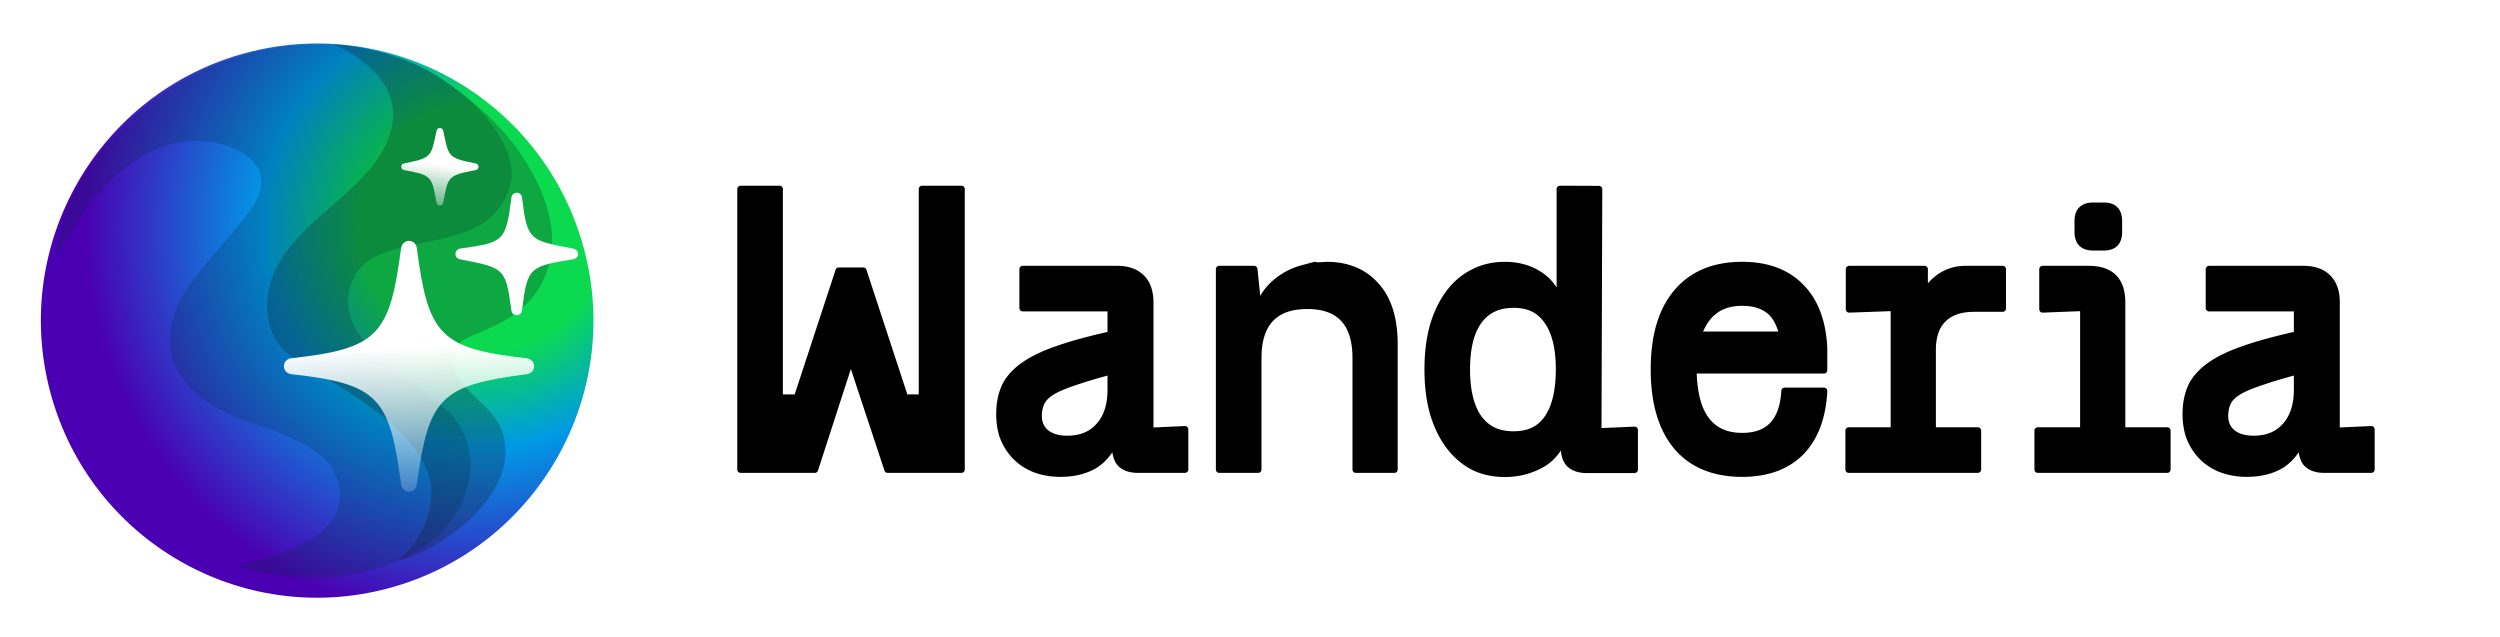 <?xml version="1.0" encoding="UTF-8" standalone="no"?>
<!-- Created with Inkscape (http://www.inkscape.org/) -->

<svg
   width="1020"
   height="260"
   viewBox="0 0 269.875 68.792"
   version="1.1"
   id="svg5"
   xml:space="preserve"
   xmlns:xlink="http://www.w3.org/1999/xlink"
   xmlns="http://www.w3.org/2000/svg"
   xmlns:svg="http://www.w3.org/2000/svg"><defs
     id="defs2"><linearGradient
       id="linearGradient309"><stop
         style="stop-color:#ffffff;stop-opacity:1;"
         offset="0"
         id="stop309" /><stop
         style="stop-color:#ffffff;stop-opacity:0;"
         offset="1"
         id="stop310" /></linearGradient><style
       id="style6568">.cls-1{fill:none;}.cls-2{clip-path:url(#clip-path);}</style><style
       id="style6568-5">.cls-1{fill:none;}.cls-2{clip-path:url(#clip-path);}</style><style
       id="style6568-9">.cls-1{fill:none;}.cls-2{clip-path:url(#clip-path);}</style><style
       id="style22571">.cls-1{fill:#84d0f7;}.cls-2{fill:#aa392d;}.cls-3{fill:#7c211a;}.cls-4{fill:#e59973;}.cls-5{fill:#2d2d2d;}.cls-6{opacity:0.2;}.cls-7{opacity:0.3;}</style><style
       id="style23309">
      .cls-1 {
        fill: none;
      }
    </style><style
       id="style6568-7">.cls-1{fill:none;}.cls-2{clip-path:url(#clip-path);}</style><style
       id="style6568-5-5">.cls-1{fill:none;}.cls-2{clip-path:url(#clip-path);}</style><style
       id="style6568-9-3">.cls-1{fill:none;}.cls-2{clip-path:url(#clip-path);}</style><style
       id="style22571-5">.cls-1{fill:#84d0f7;}.cls-2{fill:#aa392d;}.cls-3{fill:#7c211a;}.cls-4{fill:#e59973;}.cls-5{fill:#2d2d2d;}.cls-6{opacity:0.2;}.cls-7{opacity:0.3;}</style><style
       id="style23309-6">
      .cls-1 {
        fill: none;
      }
    </style><style
       id="style1-9">
      .cls-1 {
        fill: none;
      }
    </style><radialGradient
       xlink:href="#IconifyId17ecdb2904d178eab7492-1-7-2-2-4"
       id="radialGradient204-4-2"
       gradientUnits="userSpaceOnUse"
       gradientTransform="rotate(-3.714,-608.323,2.714)"
       cx="92.406"
       cy="89.911"
       r="76.184"
       fx="92.406"
       fy="89.911" /><radialGradient
       id="IconifyId17ecdb2904d178eab7492-1-7-2-2-4"
       cx="77.121"
       cy="66.694"
       r="76.184"
       gradientTransform="rotate(-3.714,-608.323,2.714)"
       gradientUnits="userSpaceOnUse"><stop
         offset="0.286"
         stop-color="#ce93d8"
         id="stop6-05-2-0-2-4"
         style="stop-color:#0bda50;stop-opacity:1;" /><stop
         offset="0.51"
         stop-color="#ce93d8"
         id="stop179-8-5-6-38"
         style="stop-color:#0099e5;stop-opacity:1;" /><stop
         offset="0.921"
         stop-color="#ab47bc"
         id="stop7-1-2-5-4-6"
         style="stop-color:#4a00b2;stop-opacity:1;" /></radialGradient><linearGradient
       xlink:href="#linearGradient309"
       id="linearGradient308-0"
       x1="31.732"
       y1="33.587"
       x2="30.683"
       y2="60.15"
       gradientUnits="userSpaceOnUse" /><filter
       style="color-interpolation-filters:sRGB"
       id="filter263-2"
       x="-1.15"
       y="-1.122"
       width="3.203"
       height="3.176"><feFlood
         result="flood"
         in="SourceGraphic"
         flood-opacity="0.729"
         flood-color="rgb(0,0,0)"
         id="feFlood262-2" /><feGaussianBlur
         result="blur"
         in="SourceGraphic"
         stdDeviation="5"
         id="feGaussianBlur262-3" /><feOffset
         result="offset"
         in="blur"
         dx="-1.097"
         dy="-0.784"
         id="feOffset262-1" /><feComposite
         result="comp1"
         operator="in"
         in="flood"
         in2="offset"
         id="feComposite262-8" /><feComposite
         result="comp2"
         operator="over"
         in="SourceGraphic"
         in2="comp1"
         id="feComposite263-3" /></filter><linearGradient
       xlink:href="#linearGradient309"
       id="linearGradient310-2"
       x1="26.221"
       y1="6.779"
       x2="27.292"
       y2="16.251"
       gradientUnits="userSpaceOnUse" /><radialGradient
       xlink:href="#IconifyId17ecdb2904d178eab7492-1-7-2-2-4"
       id="radialGradient388"
       gradientUnits="userSpaceOnUse"
       gradientTransform="rotate(-3.714,-608.323,2.714)"
       cx="92.406"
       cy="89.911"
       fx="92.406"
       fy="89.911"
       r="76.184" /><linearGradient
       xlink:href="#linearGradient309"
       id="linearGradient388"
       gradientUnits="userSpaceOnUse"
       x1="31.732"
       y1="33.587"
       x2="30.683"
       y2="60.15" /><linearGradient
       xlink:href="#linearGradient309"
       id="linearGradient389"
       gradientUnits="userSpaceOnUse"
       x1="26.221"
       y1="6.779"
       x2="27.292"
       y2="16.251" /><radialGradient
       xlink:href="#IconifyId17ecdb2904d178eab7492-1-7-2-2-4-5"
       id="radialGradient388-8"
       gradientUnits="userSpaceOnUse"
       gradientTransform="rotate(-3.714,-608.323,2.714)"
       cx="92.406"
       cy="89.911"
       fx="92.406"
       fy="89.911"
       r="76.184" /><radialGradient
       id="IconifyId17ecdb2904d178eab7492-1-7-2-2-4-5"
       cx="77.121"
       cy="66.694"
       r="76.184"
       gradientTransform="rotate(-3.714,-608.323,2.714)"
       gradientUnits="userSpaceOnUse"><stop
         offset="0.286"
         stop-color="#ce93d8"
         id="stop6-05-2-0-2-4-8"
         style="stop-color:#0bda50;stop-opacity:1;" /><stop
         offset="0.51"
         stop-color="#ce93d8"
         id="stop179-8-5-6-38-2"
         style="stop-color:#0099e5;stop-opacity:1;" /><stop
         offset="0.921"
         stop-color="#ab47bc"
         id="stop7-1-2-5-4-6-60"
         style="stop-color:#4a00b2;stop-opacity:1;" /></radialGradient><filter
       style="color-interpolation-filters:sRGB"
       id="filter263-2-4"
       x="-1.15"
       y="-1.122"
       width="3.203"
       height="3.176"><feFlood
         result="flood"
         in="SourceGraphic"
         flood-opacity="0.729"
         flood-color="rgb(0,0,0)"
         id="feFlood262-2-62" /><feGaussianBlur
         result="blur"
         in="SourceGraphic"
         stdDeviation="5"
         id="feGaussianBlur262-3-8" /><feOffset
         result="offset"
         in="blur"
         dx="-1.097"
         dy="-0.784"
         id="feOffset262-1-9" /><feComposite
         result="comp1"
         operator="in"
         in="flood"
         in2="offset"
         id="feComposite262-8-607" /><feComposite
         result="comp2"
         operator="over"
         in="SourceGraphic"
         in2="comp1"
         id="feComposite263-3-01" /></filter><radialGradient
       xlink:href="#IconifyId17ecdb2904d178eab7492-1-7-2-2-4-5"
       id="radialGradient204-4-2-7"
       gradientUnits="userSpaceOnUse"
       gradientTransform="rotate(-3.714,-608.323,2.714)"
       cx="92.406"
       cy="89.911"
       r="76.184"
       fx="92.406"
       fy="89.911" /><linearGradient
       xlink:href="#linearGradient309"
       id="linearGradient260"
       gradientUnits="userSpaceOnUse"
       x1="31.732"
       y1="33.587"
       x2="30.683"
       y2="60.15" /><linearGradient
       xlink:href="#linearGradient309"
       id="linearGradient261"
       gradientUnits="userSpaceOnUse"
       x1="26.221"
       y1="6.779"
       x2="27.292"
       y2="16.251" /><linearGradient
       xlink:href="#linearGradient309"
       id="linearGradient262"
       gradientUnits="userSpaceOnUse"
       x1="31.732"
       y1="33.587"
       x2="30.683"
       y2="60.15" /><linearGradient
       xlink:href="#linearGradient309"
       id="linearGradient263"
       gradientUnits="userSpaceOnUse"
       x1="26.221"
       y1="6.779"
       x2="27.292"
       y2="16.251" /></defs><g
     id="layer1"
     transform="translate(-219.944,-558.162)"><g
       id="g388"
       transform="matrix(0.673,0,0,0.675,-484.788,132.537)"><g
         id="g380"
         transform="matrix(1.418,-0.38,0.38,1.418,-239.287,1081.326)"><g
           id="g379"
           transform="matrix(0.619,0,0,0.619,892.296,9.074)"><radialGradient
             id="radialGradient369"
             cx="77.121"
             cy="66.694"
             r="76.184"
             gradientTransform="rotate(-3.714,-608.323,2.714)"
             gradientUnits="userSpaceOnUse"><stop
               offset=".104"
               stop-color="#ce93d8"
               id="stop368" /><stop
               offset="1"
               stop-color="#ab47bc"
               id="stop369" /></radialGradient><circle
             cx="64"
             cy="52.76"
             r="48.76"
             fill="url(#IconifyId17ecdb2904d178eab7492)"
             id="circle369"
             style="fill:url(#radialGradient388)" /><radialGradient
             id="radialGradient371"
             cx="53.349"
             cy="46.135"
             r="69.389"
             gradientUnits="userSpaceOnUse"
             gradientTransform="translate(-101.898,26.815)"><stop
               offset=".28"
               stop-color="#81d4fa"
               stop-opacity="0"
               id="stop370" /><stop
               offset=".964"
               stop-color="#81d4fa"
               stop-opacity=".9"
               id="stop371" /></radialGradient><linearGradient
             id="linearGradient373"
             gradientUnits="userSpaceOnUse"
             x1="74.69"
             y1="10.651"
             x2="35.942"
             y2="111.007"><stop
               offset="0"
               stop-color="#673ab7"
               id="stop372" /><stop
               offset=".937"
               stop-color="#673ab7"
               stop-opacity="0"
               id="stop373" /></linearGradient><linearGradient
             id="linearGradient376"
             gradientUnits="userSpaceOnUse"
             x1="80.878"
             y1="24.934"
             x2="80.878"
             y2="108.077"><stop
               offset=".235"
               stop-color="#1d44b3"
               id="stop374" /><stop
               offset=".884"
               stop-color="#2044b3"
               stop-opacity=".074"
               id="stop375" /><stop
               offset=".936"
               stop-color="#2144b3"
               stop-opacity="0"
               id="stop376" /></linearGradient><linearGradient
             id="linearGradient378"
             gradientUnits="userSpaceOnUse"
             x1="-2575.355"
             y1="437.519"
             x2="-2575.355"
             y2="471.206"
             gradientTransform="matrix(-0.966,0.259,0.259,0.966,-2567.86,261.194)"><stop
               offset=".227"
               stop-color="#ffffff"
               id="stop377" /><stop
               offset="1"
               stop-color="#ffffff"
               stop-opacity="0"
               id="stop378" /></linearGradient><g
             id="g378"
             transform="translate(0.129,-1.62)" /></g></g><g
         id="g385"
         transform="matrix(1.027,0,0,1.027,-476.864,315.981)"><path
           d="m 1516.141,430.126 c 4.126,0.354 12.579,3.445 6.426,11.37 -4.045,5.208 -9.098,10.052 -10.888,14.242 -5.171,12.115 7.789,17.059 11.815,18.323 3.49,1.1 10.216,3.554 12.106,6.689 7.298,12.088 -14.896,15.387 -14.896,15.387 0,0 16.332,5.953 29.784,-3.145 5.09,-3.445 9.57,-11.461 5.19,-18.677 -2.127,-3.499 -7.989,-6.653 -9.425,-7.78 -6.144,-4.853 -9.934,-9.87 -6.88,-15.496 1.236,-2.272 3.817,-3.454 6.317,-4.144 6.998,-1.936 15.732,-1.591 18.014,-10.234 1.972,-7.453 -12.424,-24.103 -34.755,-21.395 -9.271,1.118 -17.614,4.999 -24.439,11.379 -12.597,11.788 -11.506,21.54 -11.506,21.54 0,0 8.207,-19.359 23.14,-18.059 z"
           opacity="0.7"
           fill="url(#IconifyId17ecdb2904d178eab7494)"
           id="path380"
           style="opacity:1;fill:#002a3c;fill-opacity:0.219;stroke-width:0.909" /><path
           d="m 1565.093,431.808 c -3.163,-4.599 -7.535,-8.253 -12.143,-11.406 -7.353,-5.026 -16.859,-5.435 -16.859,-5.435 11.67,5.58 10.361,12.979 6.553,18.268 -4.635,6.444 -13.933,10.797 -16.36,18.641 -1.418,4.581 -0.545,9.398 3.917,12.324 4.463,2.927 20.522,10.697 21.077,19.895 0.418,6.926 -5.09,11.288 -5.09,11.288 6.444,-1.391 20.004,-10.879 15.987,-20.64 -1.945,-4.726 -10.788,-7.862 -6.335,-13.251 1.654,-2.009 13.206,-3.081 14.287,-14.769 0.5,-5.462 -2.445,-11.152 -5.035,-14.915 z"
           opacity="0.39"
           fill="url(#IconifyId17ecdb2904d178eab7495)"
           id="path381"
           style="opacity:1;fill:#141414;fill-opacity:0.251;stroke-width:0.909" /><g
           id="g384"
           transform="matrix(0.909,0,0,0.909,1408.224,621.434)"><linearGradient
             id="linearGradient382"
             gradientUnits="userSpaceOnUse"
             x1="85.871"
             y1="28.96"
             x2="85.871"
             y2="52.387"><stop
               offset=".261"
               stop-color="#ffffff"
               id="stop381" /><stop
               offset="1"
               stop-color="#ffffff"
               stop-opacity="0"
               id="stop382" /></linearGradient><linearGradient
             id="linearGradient384"
             gradientUnits="userSpaceOnUse"
             x1="76.221"
             y1="58.161"
             x2="76.221"
             y2="85.231"><stop
               offset="0"
               stop-color="#ffffff"
               id="stop383" /><stop
               offset="1"
               stop-color="#ffffff"
               stop-opacity="0"
               id="stop384" /></linearGradient></g></g><g
         style="fill:#ffffff;fill-opacity:1"
         id="g387"
         transform="matrix(-1.117,0,0,1.117,1146.576,753.647)"><path
           style="fill:url(#linearGradient388);fill-opacity:1;filter:url(#filter263-2)"
           d="m 31.234,54.73 c 0.609,0 1.055,-0.445 1.172,-1.078 1.664,-12.844 3.469,-14.789 16.172,-16.195 0.656,-0.07 1.102,-0.562 1.102,-1.172 0,-0.609 -0.445,-1.078 -1.102,-1.172 C 35.875,33.707 34.07,31.762 32.406,18.918 c -0.117,-0.633 -0.562,-1.055 -1.172,-1.055 -0.609,0 -1.055,0.422 -1.148,1.055 -1.664,12.844 -3.492,14.789 -16.172,16.195 -0.68,0.094 -1.125,0.562 -1.125,1.172 0,0.609 0.445,1.101 1.125,1.172 12.656,1.664 14.414,3.375 16.172,16.195 0.094,0.633 0.539,1.078 1.148,1.078 z"
           transform="matrix(0.974,0,0,0.974,0.921,1.252)"
           id="path385" /><path
           style="fill:#ffffff;fill-opacity:1;filter:url(#filter263-2)"
           d="m 15.344,28.785 c 0.445,0 0.75,-0.281 0.797,-0.703 0.844,-6.258 1.055,-6.258 7.524,-7.5 0.422,-0.07 0.727,-0.352 0.727,-0.797 0,-0.422 -0.305,-0.727 -0.727,-0.797 -6.469,-0.891 -6.703,-1.102 -7.524,-7.477 -0.047,-0.422 -0.351,-0.727 -0.797,-0.727 -0.422,0 -0.727,0.305 -0.773,0.75 -0.773,6.281 -1.102,6.258 -7.523,7.453 -0.422,0.094 -0.727,0.375 -0.727,0.797 0,0.469 0.305,0.727 0.82,0.797 6.375,1.031 6.656,1.195 7.43,7.453 0.047,0.469 0.352,0.75 0.773,0.75 z"
           transform="matrix(0.974,0,0,0.974,0.921,1.252)"
           id="path386" /><path
           style="fill:url(#linearGradient389);fill-opacity:1;filter:url(#filter263-2)"
           d="m 26.688,12.66 c 0.281,0 0.422,-0.164 0.492,-0.422 0.727,-3.914 0.68,-4.008 4.758,-4.781 0.281,-0.047 0.445,-0.211 0.445,-0.492 0,-0.281 -0.164,-0.445 -0.445,-0.492 C 27.883,5.652 28,5.559 27.18,1.691 27.109,1.434 26.969,1.27 26.688,1.27 c -0.281,0 -0.422,0.164 -0.492,0.422 -0.82,3.867 -0.68,3.961 -4.758,4.781 -0.258,0.047 -0.445,0.211 -0.445,0.492 0,0.281 0.188,0.445 0.445,0.492 4.078,0.82 4.031,0.867 4.758,4.781 0.07,0.258 0.211,0.422 0.492,0.422 z"
           transform="matrix(0.974,0,0,0.974,0.921,1.252)"
           id="path387" /></g></g><g
       id="g314-1"
       transform="matrix(0.673,0,0,0.675,-484.788,61.968)"><g
         id="g179-3-6"
         transform="matrix(1.418,-0.38,0.38,1.418,-239.287,1081.326)"><g
           id="g22-02-3-9"
           transform="matrix(0.619,0,0,0.619,892.296,9.074)"><radialGradient
             id="radialGradient2-9-8-8"
             cx="77.121"
             cy="66.694"
             r="76.184"
             gradientTransform="rotate(-3.714,-608.323,2.714)"
             gradientUnits="userSpaceOnUse"><stop
               offset=".104"
               stop-color="#ce93d8"
               id="stop1-1-0-1" /><stop
               offset="1"
               stop-color="#ab47bc"
               id="stop2-9-4-3" /></radialGradient><circle
             cx="64"
             cy="52.76"
             r="48.76"
             fill="url(#IconifyId17ecdb2904d178eab7492)"
             id="circle7-10-7-3"
             style="fill:url(#radialGradient204-4-2)" /><radialGradient
             id="radialGradient4-6-6-3"
             cx="53.349"
             cy="46.135"
             r="69.389"
             gradientUnits="userSpaceOnUse"
             gradientTransform="translate(-101.898,26.815)"><stop
               offset=".28"
               stop-color="#81d4fa"
               stop-opacity="0"
               id="stop3-9-8-7" /><stop
               offset=".964"
               stop-color="#81d4fa"
               stop-opacity=".9"
               id="stop4-3-9-9" /></radialGradient><linearGradient
             id="linearGradient319"
             gradientUnits="userSpaceOnUse"
             x1="74.69"
             y1="10.651"
             x2="35.942"
             y2="111.007"><stop
               offset="0"
               stop-color="#673ab7"
               id="stop5-3-0-8" /><stop
               offset=".937"
               stop-color="#673ab7"
               stop-opacity="0"
               id="stop6-8-6-6" /></linearGradient><linearGradient
             id="linearGradient320"
             gradientUnits="userSpaceOnUse"
             x1="80.878"
             y1="24.934"
             x2="80.878"
             y2="108.077"><stop
               offset=".235"
               stop-color="#1d44b3"
               id="stop7-0-8-7" /><stop
               offset=".884"
               stop-color="#2044b3"
               stop-opacity=".074"
               id="stop8-56-7-0" /><stop
               offset=".936"
               stop-color="#2144b3"
               stop-opacity="0"
               id="stop9-64-9-4" /></linearGradient><linearGradient
             id="linearGradient321"
             gradientUnits="userSpaceOnUse"
             x1="-2575.355"
             y1="437.519"
             x2="-2575.355"
             y2="471.206"
             gradientTransform="matrix(-0.966,0.259,0.259,0.966,-2567.86,261.194)"><stop
               offset=".227"
               stop-color="#ffffff"
               id="stop10-0-0-8" /><stop
               offset="1"
               stop-color="#ffffff"
               stop-opacity="0"
               id="stop11-0-3-4" /></linearGradient><g
             id="g180-3-8"
             transform="translate(0.129,-1.62)" /></g></g><g
         id="g210-7-1"
         transform="matrix(1.027,0,0,1.027,-476.864,315.981)"><path
           d="m 1516.141,430.126 c 4.126,0.354 12.579,3.445 6.426,11.37 -4.045,5.208 -9.098,10.052 -10.888,14.242 -5.171,12.115 7.789,17.059 11.815,18.323 3.49,1.1 10.216,3.554 12.106,6.689 7.298,12.088 -14.896,15.387 -14.896,15.387 0,0 16.332,5.953 29.784,-3.145 5.09,-3.445 9.57,-11.461 5.19,-18.677 -2.127,-3.499 -7.989,-6.653 -9.425,-7.78 -6.144,-4.853 -9.934,-9.87 -6.88,-15.496 1.236,-2.272 3.817,-3.454 6.317,-4.144 6.998,-1.936 15.732,-1.591 18.014,-10.234 1.972,-7.453 -12.424,-24.103 -34.755,-21.395 -9.271,1.118 -17.614,4.999 -24.439,11.379 -12.597,11.788 -11.506,21.54 -11.506,21.54 0,0 8.207,-19.359 23.14,-18.059 z"
           opacity="0.7"
           fill="url(#IconifyId17ecdb2904d178eab7494)"
           id="path11-86-3-6"
           style="opacity:1;fill:#002a3c;fill-opacity:0.219;stroke-width:0.909" /><path
           d="m 1565.093,431.808 c -3.163,-4.599 -7.535,-8.253 -12.143,-11.406 -7.353,-5.026 -16.859,-5.435 -16.859,-5.435 11.67,5.58 10.361,12.979 6.553,18.268 -4.635,6.444 -13.933,10.797 -16.36,18.641 -1.418,4.581 -0.545,9.398 3.917,12.324 4.463,2.927 20.522,10.697 21.077,19.895 0.418,6.926 -5.09,11.288 -5.09,11.288 6.444,-1.391 20.004,-10.879 15.987,-20.64 -1.945,-4.726 -10.788,-7.862 -6.335,-13.251 1.654,-2.009 13.206,-3.081 14.287,-14.769 0.5,-5.462 -2.445,-11.152 -5.035,-14.915 z"
           opacity="0.39"
           fill="url(#IconifyId17ecdb2904d178eab7495)"
           id="path14-2-2-8"
           style="opacity:1;fill:#141414;fill-opacity:0.251;stroke-width:0.909" /><g
           id="g21-0-6-4-5"
           transform="matrix(0.909,0,0,0.909,1408.224,621.434)"><linearGradient
             id="linearGradient322"
             gradientUnits="userSpaceOnUse"
             x1="85.871"
             y1="28.96"
             x2="85.871"
             y2="52.387"><stop
               offset=".261"
               stop-color="#ffffff"
               id="stop12-4-5-5-2" /><stop
               offset="1"
               stop-color="#ffffff"
               stop-opacity="0"
               id="stop13-6-2-2-1" /></linearGradient><linearGradient
             id="linearGradient323"
             gradientUnits="userSpaceOnUse"
             x1="76.221"
             y1="58.161"
             x2="76.221"
             y2="85.231"><stop
               offset="0"
               stop-color="#ffffff"
               id="stop14-26-5-2-9" /><stop
               offset="1"
               stop-color="#ffffff"
               stop-opacity="0"
               id="stop15-75-8-9-9" /></linearGradient></g></g><g
         style="fill:#ffffff;fill-opacity:1"
         id="g226-6"
         transform="matrix(-1.117,0,0,1.117,1146.576,753.647)"><path
           style="fill:url(#linearGradient308-0);fill-opacity:1;filter:url(#filter263-2)"
           d="m 31.234,54.73 c 0.609,0 1.055,-0.445 1.172,-1.078 1.664,-12.844 3.469,-14.789 16.172,-16.195 0.656,-0.07 1.102,-0.562 1.102,-1.172 0,-0.609 -0.445,-1.078 -1.102,-1.172 C 35.875,33.707 34.07,31.762 32.406,18.918 c -0.117,-0.633 -0.562,-1.055 -1.172,-1.055 -0.609,0 -1.055,0.422 -1.148,1.055 -1.664,12.844 -3.492,14.789 -16.172,16.195 -0.68,0.094 -1.125,0.562 -1.125,1.172 0,0.609 0.445,1.101 1.125,1.172 12.656,1.664 14.414,3.375 16.172,16.195 0.094,0.633 0.539,1.078 1.148,1.078 z"
           transform="matrix(0.974,0,0,0.974,0.921,1.252)"
           id="path307-0" /><path
           style="fill:#ffffff;fill-opacity:1;filter:url(#filter263-2)"
           d="m 15.344,28.785 c 0.445,0 0.75,-0.281 0.797,-0.703 0.844,-6.258 1.055,-6.258 7.524,-7.5 0.422,-0.07 0.727,-0.352 0.727,-0.797 0,-0.422 -0.305,-0.727 -0.727,-0.797 -6.469,-0.891 -6.703,-1.102 -7.524,-7.477 -0.047,-0.422 -0.351,-0.727 -0.797,-0.727 -0.422,0 -0.727,0.305 -0.773,0.75 -0.773,6.281 -1.102,6.258 -7.523,7.453 -0.422,0.094 -0.727,0.375 -0.727,0.797 0,0.469 0.305,0.727 0.82,0.797 6.375,1.031 6.656,1.195 7.43,7.453 0.047,0.469 0.352,0.75 0.773,0.75 z"
           transform="matrix(0.974,0,0,0.974,0.921,1.252)"
           id="path306-6" /><path
           style="fill:url(#linearGradient310-2);fill-opacity:1;filter:url(#filter263-2)"
           d="m 26.688,12.66 c 0.281,0 0.422,-0.164 0.492,-0.422 0.727,-3.914 0.68,-4.008 4.758,-4.781 0.281,-0.047 0.445,-0.211 0.445,-0.492 0,-0.281 -0.164,-0.445 -0.445,-0.492 C 27.883,5.652 28,5.559 27.18,1.691 27.109,1.434 26.969,1.27 26.688,1.27 c -0.281,0 -0.422,0.164 -0.492,0.422 -0.82,3.867 -0.68,3.961 -4.758,4.781 -0.258,0.047 -0.445,0.211 -0.445,0.492 0,0.281 0.188,0.445 0.445,0.492 4.078,0.82 4.031,0.867 4.758,4.781 0.07,0.258 0.211,0.422 0.492,0.422 z"
           transform="matrix(0.974,0,0,0.974,0.921,1.252)"
           id="path1-9-4" /></g></g><g
       id="g173-2"
       transform="matrix(0.943,0,0,0.943,-138.583,-669.287)"><g
         id="g248"><path
           id="path148-2-2"
           style="font-size:45.861px;font-family:'Neue Leights';-inkscape-font-specification:'Neue Leights';letter-spacing:0px;stroke-width:0.265"
           d="m 464.985,1322.901 a 0.386,0.386 0 0 0 -0.387,0.387 v 32.102 a 0.386,0.386 0 0 0 0.387,0.387 h 8.484 a 0.386,0.386 0 0 0 0.367,-0.268 l 3.764,-11.625 3.848,11.627 a 0.386,0.386 0 0 0 0.367,0.266 h 8.439 a 0.386,0.386 0 0 0 0.387,-0.387 v -32.102 a 0.386,0.386 0 0 0 -0.387,-0.387 h -4.494 a 0.386,0.386 0 0 0 -0.387,0.387 v 23.506 h -1.307 l -4.682,-14.271 a 0.386,0.386 0 0 0 -0.367,-0.266 h -2.797 a 0.386,0.386 0 0 0 -0.367,0.266 l -4.684,14.271 h -1.351 v -23.506 a 0.386,0.386 0 0 0 -0.387,-0.387 z m 93.793,0 a 0.386,0.386 0 0 0 -0.387,0.387 v 11.252 c -0.433,-0.669 -0.988,-1.251 -1.689,-1.713 v 0 c -1.199,-0.809 -2.629,-1.211 -4.25,-1.211 -1.399,0 -2.687,0.304 -3.844,0.914 -1.125,0.578 -2.091,1.417 -2.887,2.5 -0.795,1.082 -1.411,2.379 -1.85,3.883 a 0.386,0.386 0 0 0 0,0.01 c -0.408,1.506 -0.609,3.176 -0.609,5.008 0,1.832 0.201,3.502 0.609,5.008 a 0.386,0.386 0 0 0 0,0.01 c 0.439,1.503 1.054,2.801 1.85,3.883 0.795,1.081 1.758,1.933 2.879,2.541 a 0.386,0.386 0 0 0 0.012,0.01 c 1.157,0.578 2.442,0.867 3.84,0.867 1.62,0 3.115,-0.385 4.457,-1.152 a 0.386,0.386 0 0 0 0.01,0 c 0.836,-0.498 1.479,-1.141 1.957,-1.887 0.071,0.73 0.282,1.374 0.736,1.828 a 0.386,0.386 0 0 0 0.01,0.01 c 0.543,0.507 1.297,0.746 2.189,0.746 h 5.504 a 0.386,0.386 0 0 0 0.387,-0.387 v -4.539 a 0.386,0.386 0 0 0 -0.404,-0.387 l -3.768,0.164 0.09,-27.338 a 0.386,0.386 0 0 0 -0.387,-0.389 z m -5.32,13.98 c 1.648,0 2.787,0.571 3.576,1.754 a 0.386,0.386 0 0 0 0.01,0.01 c 0.819,1.158 1.258,2.913 1.258,5.281 0,2.399 -0.44,4.187 -1.262,5.377 -0.787,1.153 -1.93,1.711 -3.58,1.711 -1.649,0 -2.828,-0.56 -3.676,-1.717 v 0 c -0.848,-1.189 -1.301,-2.972 -1.301,-5.367 0,-2.398 0.454,-4.163 1.301,-5.32 0.848,-1.159 2.028,-1.723 3.678,-1.723 z m 66.35,-12.055 c -0.645,0 -1.199,0.167 -1.58,0.549 -0.381,0.381 -0.549,0.935 -0.549,1.58 v 1.238 c 0,0.645 0.167,1.199 0.549,1.58 0.381,0.381 0.935,0.549 1.58,0.549 h 1.238 c 0.632,0 1.176,-0.17 1.549,-0.553 0.373,-0.383 0.535,-0.932 0.535,-1.576 v -1.238 c 0,-0.644 -0.163,-1.194 -0.535,-1.576 -0.373,-0.383 -0.917,-0.553 -1.549,-0.553 z m -87.746,6.787 c -2.295,0.207 -0.263,-0.305 -2.812,0.383 -0.861,0.224 -1.662,0.575 -2.398,1.055 -0.704,0.448 -1.313,0.996 -1.826,1.637 -0.213,0.253 -0.391,0.529 -0.561,0.811 l -0.318,-3.078 a 0.386,0.386 0 0 0 -0.385,-0.348 h -3.99 a 0.386,0.386 0 0 0 -0.387,0.387 v 22.93 a 0.386,0.386 0 0 0 0.387,0.387 h 4.449 a 0.386,0.386 0 0 0 0.387,-0.387 v -12.748 c 0,-1.942 0.453,-3.334 1.305,-4.242 0.852,-0.908 2.138,-1.379 3.949,-1.379 1.78,0 3.041,0.47 3.879,1.377 0.838,0.907 1.283,2.301 1.283,4.244 v 12.748 a 0.386,0.386 0 0 0 0.387,0.387 h 4.402 a 0.386,0.386 0 0 0 0.387,-0.387 v -14.309 c 0,-3.024 -0.72,-5.378 -2.207,-6.998 -1.449,-1.642 -3.461,-2.469 -5.93,-2.469 z m 47.578,0 c -3.324,0 -5.955,1.088 -7.773,3.258 -1.818,2.139 -2.703,5.174 -2.703,9.053 0,3.881 0.886,6.931 2.703,9.1 1.819,2.139 4.449,3.209 7.771,3.209 2.917,0 5.268,-0.843 6.969,-2.543 1.699,-1.731 2.615,-4.178 2.772,-7.27 a 0.386,0.386 0 0 0 -0.387,-0.406 h -4.494 a 0.386,0.386 0 0 0 -0.385,0.367 c -0.089,1.671 -0.523,2.867 -1.25,3.643 -0.727,0.775 -1.771,1.172 -3.227,1.172 -1.744,0 -2.986,-0.579 -3.863,-1.768 -0.824,-1.117 -1.263,-2.819 -1.344,-5.025 h 14.562 a 0.386,0.386 0 0 0 0.387,-0.387 v -2.568 a 0.386,0.386 0 0 0 0,-0.02 c -0.156,-3.091 -1.072,-5.522 -2.772,-7.223 -1.7,-1.732 -4.053,-2.592 -6.971,-2.592 z m 0,5.039 c 1.222,0 2.157,0.289 2.856,0.844 0.59,0.469 0.992,1.192 1.271,2.098 h -8.605 c 0.855,-1.974 2.268,-2.941 4.479,-2.941 z m -82.361,-4.58 a 0.386,0.386 0 0 0 -0.387,0.387 v 4.447 a 0.386,0.386 0 0 0 0.387,0.387 h 9.703 v 2.346 c -2.179,0.497 -4.084,1.006 -5.611,1.535 -1.579,0.527 -2.874,1.118 -3.891,1.785 -1.015,0.666 -1.793,1.422 -2.318,2.275 a 0.386,0.386 0 0 0 -0.01,0.01 c -0.49,0.85 -0.781,1.84 -0.877,2.957 -0.095,1.171 -7e-4,2.26 0.289,3.258 a 0.386,0.386 0 0 0 0,0.016 c 0.321,0.964 0.81,1.808 1.459,2.522 0.65,0.716 1.448,1.269 2.383,1.656 a 0.386,0.386 0 0 0 0.01,0 c 0.967,0.387 2.026,0.578 3.17,0.578 1.551,0 2.906,-0.319 4.043,-0.969 0.803,-0.469 1.402,-1.115 1.904,-1.838 0.1,0.626 0.298,1.19 0.701,1.594 a 0.386,0.386 0 0 0 0.01,0.01 c 0.543,0.507 1.297,0.746 2.189,0.746 h 5.412 a 0.386,0.386 0 0 0 0.387,-0.387 v -4.586 a 0.386,0.386 0 0 0 -0.404,-0.387 l -3.586,0.164 v -14.315 c 0,-1.321 -0.366,-2.39 -1.127,-3.119 -0.729,-0.727 -1.778,-1.074 -3.066,-1.074 z m 9.703,12.555 v 1.635 c 0,1.677 -0.421,2.947 -1.234,3.873 -0.812,0.924 -1.903,1.383 -3.379,1.383 -1.03,0 -1.773,-0.253 -2.299,-0.721 -0.49,-0.493 -0.686,-1.119 -0.574,-2.01 0.055,-0.469 0.191,-0.845 0.396,-1.154 0.228,-0.328 0.619,-0.663 1.191,-0.979 0.613,-0.321 1.434,-0.653 2.459,-0.984 a 0.386,0.386 0 0 0 0.01,0 c 0.898,-0.317 2.103,-0.669 3.43,-1.035 z m 84.902,-12.555 a 0.386,0.386 0 0 0 -0.387,0.387 v 4.586 a 0.386,0.386 0 0 0 0.4,0.387 l 4.736,-0.17 v 13.293 h -4.795 a 0.386,0.386 0 0 0 -0.387,0.387 v 4.447 a 0.386,0.386 0 0 0 0.387,0.387 h 14.766 a 0.386,0.386 0 0 0 0.387,-0.387 v -4.447 a 0.386,0.386 0 0 0 -0.387,-0.387 h -4.795 v -8.832 c 0,-1.494 0.374,-2.552 1.08,-3.258 0.74,-0.74 1.812,-1.125 3.303,-1.125 h 3.256 a 0.386,0.386 0 0 0 0.387,-0.387 v -4.494 a 0.386,0.386 0 0 0 -0.387,-0.387 h -4.219 c -1.743,0 -3.207,0.705 -4.336,2.002 v -1.615 a 0.386,0.386 0 0 0 -0.387,-0.387 z m 22.146,0 a 0.386,0.386 0 0 0 -0.387,0.387 v 4.586 a 0.386,0.386 0 0 0 0.402,0.387 l 4.275,-0.168 v 13.291 h -4.842 a 0.386,0.386 0 0 0 -0.387,0.387 v 4.447 a 0.386,0.386 0 0 0 0.387,0.387 h 14.812 a 0.386,0.386 0 0 0 0.387,-0.387 v -4.447 a 0.386,0.386 0 0 0 -0.387,-0.387 h -4.795 v -14.289 c 0,-1.333 -0.339,-2.403 -1.065,-3.129 -0.726,-0.726 -1.796,-1.064 -3.129,-1.064 z m 19.055,0 a 0.386,0.386 0 0 0 -0.387,0.387 v 4.447 a 0.386,0.386 0 0 0 0.387,0.387 h 9.703 v 2.346 c -2.179,0.497 -4.084,1.006 -5.611,1.535 -1.579,0.527 -2.873,1.119 -3.889,1.785 -1.015,0.666 -1.795,1.422 -2.32,2.275 a 0.386,0.386 0 0 0 -0.01,0.01 c -0.491,0.851 -0.779,1.841 -0.875,2.957 -0.095,1.171 -7e-4,2.26 0.289,3.258 a 0.386,0.386 0 0 0 0,0.016 c 0.321,0.963 0.808,1.808 1.457,2.522 0.651,0.716 1.45,1.27 2.385,1.656 a 0.386,0.386 0 0 0 0.01,0 c 0.966,0.387 2.024,0.578 3.168,0.578 1.551,0 2.907,-0.319 4.045,-0.969 0.803,-0.468 1.402,-1.115 1.904,-1.838 0.1,0.626 0.295,1.19 0.699,1.594 a 0.386,0.386 0 0 0 0.01,0.01 c 0.543,0.507 1.297,0.746 2.189,0.746 h 5.412 a 0.386,0.386 0 0 0 0.387,-0.387 v -4.586 a 0.386,0.386 0 0 0 -0.404,-0.387 l -3.586,0.164 v -14.315 c 0,-1.321 -0.363,-2.39 -1.125,-3.119 -0.729,-0.727 -1.78,-1.074 -3.068,-1.074 z m 9.703,12.555 v 1.635 c 0,1.677 -0.421,2.947 -1.234,3.873 -0.813,0.925 -1.901,1.383 -3.377,1.383 -1.03,0 -1.773,-0.253 -2.299,-0.721 -0.49,-0.494 -0.688,-1.12 -0.576,-2.01 0.055,-0.469 0.191,-0.845 0.397,-1.154 0.227,-0.328 0.619,-0.663 1.191,-0.979 0.613,-0.321 1.436,-0.653 2.461,-0.984 a 0.386,0.386 0 0 0 0.01,0 c 0.898,-0.317 2.101,-0.669 3.428,-1.035 z" /></g><g
         id="g249"
         transform="translate(1.162847e-7,74.853)"
         style="fill:#ffffff"><path
           id="path249"
           style="font-size:45.861px;font-family:'Neue Leights';-inkscape-font-specification:'Neue Leights';letter-spacing:0px;fill:#ffffff;stroke-width:0.265"
           d="m 464.985,1322.901 a 0.386,0.386 0 0 0 -0.387,0.387 v 32.102 a 0.386,0.386 0 0 0 0.387,0.387 h 8.484 a 0.386,0.386 0 0 0 0.367,-0.268 l 3.764,-11.625 3.848,11.627 a 0.386,0.386 0 0 0 0.367,0.266 h 8.439 a 0.386,0.386 0 0 0 0.387,-0.387 v -32.102 a 0.386,0.386 0 0 0 -0.387,-0.387 h -4.494 a 0.386,0.386 0 0 0 -0.387,0.387 v 23.506 h -1.307 l -4.682,-14.271 a 0.386,0.386 0 0 0 -0.367,-0.266 h -2.797 a 0.386,0.386 0 0 0 -0.367,0.266 l -4.684,14.271 h -1.351 v -23.506 a 0.386,0.386 0 0 0 -0.387,-0.387 z m 93.793,0 a 0.386,0.386 0 0 0 -0.387,0.387 v 11.252 c -0.433,-0.669 -0.988,-1.251 -1.689,-1.713 v 0 c -1.199,-0.809 -2.629,-1.211 -4.25,-1.211 -1.399,0 -2.687,0.304 -3.844,0.914 -1.125,0.578 -2.091,1.417 -2.887,2.5 -0.795,1.082 -1.411,2.379 -1.85,3.883 a 0.386,0.386 0 0 0 0,0.01 c -0.408,1.506 -0.609,3.176 -0.609,5.008 0,1.832 0.201,3.502 0.609,5.008 a 0.386,0.386 0 0 0 0,0.01 c 0.439,1.503 1.054,2.801 1.85,3.883 0.795,1.081 1.758,1.933 2.879,2.541 a 0.386,0.386 0 0 0 0.012,0.01 c 1.157,0.578 2.442,0.867 3.84,0.867 1.62,0 3.115,-0.385 4.457,-1.152 a 0.386,0.386 0 0 0 0.01,0 c 0.836,-0.498 1.479,-1.141 1.957,-1.887 0.071,0.73 0.282,1.374 0.736,1.828 a 0.386,0.386 0 0 0 0.01,0.01 c 0.543,0.507 1.297,0.746 2.189,0.746 h 5.504 a 0.386,0.386 0 0 0 0.387,-0.387 v -4.539 a 0.386,0.386 0 0 0 -0.404,-0.387 l -3.768,0.164 0.09,-27.338 a 0.386,0.386 0 0 0 -0.387,-0.389 z m -5.32,13.98 c 1.648,0 2.787,0.571 3.576,1.754 a 0.386,0.386 0 0 0 0.01,0.01 c 0.819,1.158 1.258,2.913 1.258,5.281 0,2.399 -0.44,4.187 -1.262,5.377 -0.787,1.153 -1.93,1.711 -3.58,1.711 -1.649,0 -2.828,-0.56 -3.676,-1.717 v 0 c -0.848,-1.189 -1.301,-2.972 -1.301,-5.367 0,-2.398 0.454,-4.163 1.301,-5.32 0.848,-1.159 2.028,-1.723 3.678,-1.723 z m 66.35,-12.055 c -0.645,0 -1.199,0.167 -1.58,0.549 -0.381,0.381 -0.549,0.935 -0.549,1.58 v 1.238 c 0,0.645 0.167,1.199 0.549,1.58 0.381,0.381 0.935,0.549 1.58,0.549 h 1.238 c 0.632,0 1.176,-0.17 1.549,-0.553 0.373,-0.383 0.535,-0.932 0.535,-1.576 v -1.238 c 0,-0.644 -0.163,-1.194 -0.535,-1.576 -0.373,-0.383 -0.917,-0.553 -1.549,-0.553 z m -87.746,6.787 c -2.295,0.207 -0.263,-0.305 -2.812,0.383 -0.861,0.224 -1.662,0.575 -2.398,1.055 -0.704,0.448 -1.313,0.996 -1.826,1.637 -0.213,0.253 -0.391,0.529 -0.561,0.811 l -0.318,-3.078 a 0.386,0.386 0 0 0 -0.385,-0.348 h -3.99 a 0.386,0.386 0 0 0 -0.387,0.387 v 22.93 a 0.386,0.386 0 0 0 0.387,0.387 h 4.449 a 0.386,0.386 0 0 0 0.387,-0.387 v -12.748 c 0,-1.942 0.453,-3.334 1.305,-4.242 0.852,-0.908 2.138,-1.379 3.949,-1.379 1.78,0 3.041,0.47 3.879,1.377 0.838,0.907 1.283,2.301 1.283,4.244 v 12.748 a 0.386,0.386 0 0 0 0.387,0.387 h 4.402 a 0.386,0.386 0 0 0 0.387,-0.387 v -14.309 c 0,-3.024 -0.72,-5.378 -2.207,-6.998 -1.449,-1.642 -3.461,-2.469 -5.93,-2.469 z m 47.578,0 c -3.324,0 -5.955,1.088 -7.773,3.258 -1.818,2.139 -2.703,5.174 -2.703,9.053 0,3.881 0.886,6.931 2.703,9.1 1.819,2.139 4.449,3.209 7.771,3.209 2.917,0 5.268,-0.843 6.969,-2.543 1.699,-1.731 2.615,-4.178 2.772,-7.27 a 0.386,0.386 0 0 0 -0.387,-0.406 h -4.494 a 0.386,0.386 0 0 0 -0.385,0.367 c -0.089,1.671 -0.523,2.867 -1.25,3.643 -0.727,0.775 -1.771,1.172 -3.227,1.172 -1.744,0 -2.986,-0.579 -3.863,-1.768 -0.824,-1.117 -1.263,-2.819 -1.344,-5.025 h 14.562 a 0.386,0.386 0 0 0 0.387,-0.387 v -2.568 a 0.386,0.386 0 0 0 0,-0.02 c -0.156,-3.091 -1.072,-5.522 -2.772,-7.223 -1.7,-1.732 -4.053,-2.592 -6.971,-2.592 z m 0,5.039 c 1.222,0 2.157,0.289 2.856,0.844 0.59,0.469 0.992,1.192 1.271,2.098 h -8.605 c 0.855,-1.974 2.268,-2.941 4.479,-2.941 z m -82.361,-4.58 a 0.386,0.386 0 0 0 -0.387,0.387 v 4.447 a 0.386,0.386 0 0 0 0.387,0.387 h 9.703 v 2.346 c -2.179,0.497 -4.084,1.006 -5.611,1.535 -1.579,0.527 -2.874,1.118 -3.891,1.785 -1.015,0.666 -1.793,1.422 -2.318,2.275 a 0.386,0.386 0 0 0 -0.01,0.01 c -0.49,0.85 -0.781,1.84 -0.877,2.957 -0.095,1.171 -7e-4,2.26 0.289,3.258 a 0.386,0.386 0 0 0 0,0.016 c 0.321,0.964 0.81,1.808 1.459,2.522 0.65,0.716 1.448,1.269 2.383,1.656 a 0.386,0.386 0 0 0 0.01,0 c 0.967,0.387 2.026,0.578 3.17,0.578 1.551,0 2.906,-0.319 4.043,-0.969 0.803,-0.469 1.402,-1.115 1.904,-1.838 0.1,0.626 0.298,1.19 0.701,1.594 a 0.386,0.386 0 0 0 0.01,0.01 c 0.543,0.507 1.297,0.746 2.189,0.746 h 5.412 a 0.386,0.386 0 0 0 0.387,-0.387 v -4.586 a 0.386,0.386 0 0 0 -0.404,-0.387 l -3.586,0.164 v -14.315 c 0,-1.321 -0.366,-2.39 -1.127,-3.119 -0.729,-0.727 -1.778,-1.074 -3.066,-1.074 z m 9.703,12.555 v 1.635 c 0,1.677 -0.421,2.947 -1.234,3.873 -0.812,0.924 -1.903,1.383 -3.379,1.383 -1.03,0 -1.773,-0.253 -2.299,-0.721 -0.49,-0.493 -0.686,-1.119 -0.574,-2.01 0.055,-0.469 0.191,-0.845 0.396,-1.154 0.228,-0.328 0.619,-0.663 1.191,-0.979 0.613,-0.321 1.434,-0.653 2.459,-0.984 a 0.386,0.386 0 0 0 0.01,0 c 0.898,-0.317 2.103,-0.669 3.43,-1.035 z m 84.902,-12.555 a 0.386,0.386 0 0 0 -0.387,0.387 v 4.586 a 0.386,0.386 0 0 0 0.4,0.387 l 4.736,-0.17 v 13.293 h -4.795 a 0.386,0.386 0 0 0 -0.387,0.387 v 4.447 a 0.386,0.386 0 0 0 0.387,0.387 h 14.766 a 0.386,0.386 0 0 0 0.387,-0.387 v -4.447 a 0.386,0.386 0 0 0 -0.387,-0.387 h -4.795 v -8.832 c 0,-1.494 0.374,-2.552 1.08,-3.258 0.74,-0.74 1.812,-1.125 3.303,-1.125 h 3.256 a 0.386,0.386 0 0 0 0.387,-0.387 v -4.494 a 0.386,0.386 0 0 0 -0.387,-0.387 h -4.219 c -1.743,0 -3.207,0.705 -4.336,2.002 v -1.615 a 0.386,0.386 0 0 0 -0.387,-0.387 z m 22.146,0 a 0.386,0.386 0 0 0 -0.387,0.387 v 4.586 a 0.386,0.386 0 0 0 0.402,0.387 l 4.275,-0.168 v 13.291 h -4.842 a 0.386,0.386 0 0 0 -0.387,0.387 v 4.447 a 0.386,0.386 0 0 0 0.387,0.387 h 14.812 a 0.386,0.386 0 0 0 0.387,-0.387 v -4.447 a 0.386,0.386 0 0 0 -0.387,-0.387 h -4.795 v -14.289 c 0,-1.333 -0.339,-2.403 -1.065,-3.129 -0.726,-0.726 -1.796,-1.064 -3.129,-1.064 z m 19.055,0 a 0.386,0.386 0 0 0 -0.387,0.387 v 4.447 a 0.386,0.386 0 0 0 0.387,0.387 h 9.703 v 2.346 c -2.179,0.497 -4.084,1.006 -5.611,1.535 -1.579,0.527 -2.873,1.119 -3.889,1.785 -1.015,0.666 -1.795,1.422 -2.32,2.275 a 0.386,0.386 0 0 0 -0.01,0.01 c -0.491,0.851 -0.779,1.841 -0.875,2.957 -0.095,1.171 -7e-4,2.26 0.289,3.258 a 0.386,0.386 0 0 0 0,0.016 c 0.321,0.963 0.808,1.808 1.457,2.522 0.651,0.716 1.45,1.27 2.385,1.656 a 0.386,0.386 0 0 0 0.01,0 c 0.966,0.387 2.024,0.578 3.168,0.578 1.551,0 2.907,-0.319 4.045,-0.969 0.803,-0.468 1.402,-1.115 1.904,-1.838 0.1,0.626 0.295,1.19 0.699,1.594 a 0.386,0.386 0 0 0 0.01,0.01 c 0.543,0.507 1.297,0.746 2.189,0.746 h 5.412 a 0.386,0.386 0 0 0 0.387,-0.387 v -4.586 a 0.386,0.386 0 0 0 -0.404,-0.387 l -3.586,0.164 v -14.315 c 0,-1.321 -0.363,-2.39 -1.125,-3.119 -0.729,-0.727 -1.78,-1.074 -3.068,-1.074 z m 9.703,12.555 v 1.635 c 0,1.677 -0.421,2.947 -1.234,3.873 -0.813,0.925 -1.901,1.383 -3.377,1.383 -1.03,0 -1.773,-0.253 -2.299,-0.721 -0.49,-0.494 -0.688,-1.12 -0.576,-2.01 0.055,-0.469 0.191,-0.845 0.397,-1.154 0.227,-0.328 0.619,-0.663 1.191,-0.979 0.613,-0.321 1.436,-0.653 2.461,-0.984 a 0.386,0.386 0 0 0 0.01,0 c 0.898,-0.317 2.101,-0.669 3.428,-1.035 z" /></g><g
         id="g388-9"
         transform="matrix(0.961,0,0,0.965,-269.624,1267.533)"><g
           id="g380-78"
           transform="matrix(1.418,-0.38,0.38,1.418,-239.287,1081.326)"><g
             id="g379-5"
             transform="matrix(0.619,0,0,0.619,892.296,9.074)"><radialGradient
               id="radialGradient369-3"
               cx="77.121"
               cy="66.694"
               r="76.184"
               gradientTransform="rotate(-3.714,-608.323,2.714)"
               gradientUnits="userSpaceOnUse"><stop
                 offset=".104"
                 stop-color="#ce93d8"
                 id="stop368-3" /><stop
                 offset="1"
                 stop-color="#ab47bc"
                 id="stop369-8" /></radialGradient><circle
               cx="64"
               cy="52.76"
               r="48.76"
               fill="url(#IconifyId17ecdb2904d178eab7492)"
               id="circle369-3"
               style="fill:url(#radialGradient388-8)" /><radialGradient
               id="radialGradient371-7"
               cx="53.349"
               cy="46.135"
               r="69.389"
               gradientUnits="userSpaceOnUse"
               gradientTransform="translate(-101.898,26.815)"><stop
                 offset=".28"
                 stop-color="#81d4fa"
                 stop-opacity="0"
                 id="stop370-93" /><stop
                 offset=".964"
                 stop-color="#81d4fa"
                 stop-opacity=".9"
                 id="stop371-7" /></radialGradient><linearGradient
               id="linearGradient250"
               gradientUnits="userSpaceOnUse"
               x1="74.69"
               y1="10.651"
               x2="35.942"
               y2="111.007"><stop
                 offset="0"
                 stop-color="#673ab7"
                 id="stop372-87" /><stop
                 offset=".937"
                 stop-color="#673ab7"
                 stop-opacity="0"
                 id="stop373-4" /></linearGradient><linearGradient
               id="linearGradient251"
               gradientUnits="userSpaceOnUse"
               x1="80.878"
               y1="24.934"
               x2="80.878"
               y2="108.077"><stop
                 offset=".235"
                 stop-color="#1d44b3"
                 id="stop374-1" /><stop
                 offset=".884"
                 stop-color="#2044b3"
                 stop-opacity=".074"
                 id="stop375-90" /><stop
                 offset=".936"
                 stop-color="#2144b3"
                 stop-opacity="0"
                 id="stop376-98" /></linearGradient><linearGradient
               id="linearGradient252"
               gradientUnits="userSpaceOnUse"
               x1="-2575.355"
               y1="437.519"
               x2="-2575.355"
               y2="471.206"
               gradientTransform="matrix(-0.966,0.259,0.259,0.966,-2567.86,261.194)"><stop
                 offset=".227"
                 stop-color="#ffffff"
                 id="stop377-8" /><stop
                 offset="1"
                 stop-color="#ffffff"
                 stop-opacity="0"
                 id="stop378-5" /></linearGradient><g
               id="g378-8"
               transform="translate(0.129,-1.62)" /></g></g><g
           id="g385-4"
           transform="matrix(1.027,0,0,1.027,-476.864,315.981)"><path
             d="m 1516.141,430.126 c 4.126,0.354 12.579,3.445 6.426,11.37 -4.045,5.208 -9.098,10.052 -10.888,14.242 -5.171,12.115 7.789,17.059 11.815,18.323 3.49,1.1 10.216,3.554 12.106,6.689 7.298,12.088 -14.896,15.387 -14.896,15.387 0,0 16.332,5.953 29.784,-3.145 5.09,-3.445 9.57,-11.461 5.19,-18.677 -2.127,-3.499 -7.989,-6.653 -9.425,-7.78 -6.144,-4.853 -9.934,-9.87 -6.88,-15.496 1.236,-2.272 3.817,-3.454 6.317,-4.144 6.998,-1.936 15.732,-1.591 18.014,-10.234 1.972,-7.453 -12.424,-24.103 -34.755,-21.395 -9.271,1.118 -17.614,4.999 -24.439,11.379 -12.597,11.788 -11.506,21.54 -11.506,21.54 0,0 8.207,-19.359 23.14,-18.059 z"
             opacity="0.7"
             fill="url(#IconifyId17ecdb2904d178eab7494)"
             id="path380-37"
             style="opacity:1;fill:#002a3c;fill-opacity:0.219;stroke-width:0.909" /><path
             d="m 1565.093,431.808 c -3.163,-4.599 -7.535,-8.253 -12.143,-11.406 -7.353,-5.026 -16.859,-5.435 -16.859,-5.435 11.67,5.58 10.361,12.979 6.553,18.268 -4.635,6.444 -13.933,10.797 -16.36,18.641 -1.418,4.581 -0.545,9.398 3.917,12.324 4.463,2.927 20.522,10.697 21.077,19.895 0.418,6.926 -5.09,11.288 -5.09,11.288 6.444,-1.391 20.004,-10.879 15.987,-20.64 -1.945,-4.726 -10.788,-7.862 -6.335,-13.251 1.654,-2.009 13.206,-3.081 14.287,-14.769 0.5,-5.462 -2.445,-11.152 -5.035,-14.915 z"
             opacity="0.39"
             fill="url(#IconifyId17ecdb2904d178eab7495)"
             id="path381-1"
             style="opacity:1;fill:#141414;fill-opacity:0.251;stroke-width:0.909" /><g
             id="g384-3"
             transform="matrix(0.909,0,0,0.909,1408.224,621.434)"><linearGradient
               id="linearGradient253"
               gradientUnits="userSpaceOnUse"
               x1="85.871"
               y1="28.96"
               x2="85.871"
               y2="52.387"><stop
                 offset=".261"
                 stop-color="#ffffff"
                 id="stop381-8" /><stop
                 offset="1"
                 stop-color="#ffffff"
                 stop-opacity="0"
                 id="stop382-0" /></linearGradient><linearGradient
               id="linearGradient254"
               gradientUnits="userSpaceOnUse"
               x1="76.221"
               y1="58.161"
               x2="76.221"
               y2="85.231"><stop
                 offset="0"
                 stop-color="#ffffff"
                 id="stop383-97" /><stop
                 offset="1"
                 stop-color="#ffffff"
                 stop-opacity="0"
                 id="stop384-9" /></linearGradient></g></g><g
           style="fill:#ffffff;fill-opacity:1"
           id="g387-93"
           transform="matrix(-1.117,0,0,1.117,1146.576,753.647)"><path
             style="fill:url(#linearGradient260);fill-opacity:1;filter:url(#filter263-2-4)"
             d="m 31.234,54.73 c 0.609,0 1.055,-0.445 1.172,-1.078 1.664,-12.844 3.469,-14.789 16.172,-16.195 0.656,-0.07 1.102,-0.562 1.102,-1.172 0,-0.609 -0.445,-1.078 -1.102,-1.172 C 35.875,33.707 34.07,31.762 32.406,18.918 c -0.117,-0.633 -0.562,-1.055 -1.172,-1.055 -0.609,0 -1.055,0.422 -1.148,1.055 -1.664,12.844 -3.492,14.789 -16.172,16.195 -0.68,0.094 -1.125,0.562 -1.125,1.172 0,0.609 0.445,1.101 1.125,1.172 12.656,1.664 14.414,3.375 16.172,16.195 0.094,0.633 0.539,1.078 1.148,1.078 z"
             transform="matrix(0.974,0,0,0.974,0.921,1.252)"
             id="path385-24" /><path
             style="fill:#ffffff;fill-opacity:1;filter:url(#filter263-2-4)"
             d="m 15.344,28.785 c 0.445,0 0.75,-0.281 0.797,-0.703 0.844,-6.258 1.055,-6.258 7.524,-7.5 0.422,-0.07 0.727,-0.352 0.727,-0.797 0,-0.422 -0.305,-0.727 -0.727,-0.797 -6.469,-0.891 -6.703,-1.102 -7.524,-7.477 -0.047,-0.422 -0.351,-0.727 -0.797,-0.727 -0.422,0 -0.727,0.305 -0.773,0.75 -0.773,6.281 -1.102,6.258 -7.523,7.453 -0.422,0.094 -0.727,0.375 -0.727,0.797 0,0.469 0.305,0.727 0.82,0.797 6.375,1.031 6.656,1.195 7.43,7.453 0.047,0.469 0.352,0.75 0.773,0.75 z"
             transform="matrix(0.974,0,0,0.974,0.921,1.252)"
             id="path386-3" /><path
             style="fill:url(#linearGradient261);fill-opacity:1;filter:url(#filter263-2-4)"
             d="m 26.688,12.66 c 0.281,0 0.422,-0.164 0.492,-0.422 0.727,-3.914 0.68,-4.008 4.758,-4.781 0.281,-0.047 0.445,-0.211 0.445,-0.492 0,-0.281 -0.164,-0.445 -0.445,-0.492 C 27.883,5.652 28,5.559 27.18,1.691 27.109,1.434 26.969,1.27 26.688,1.27 c -0.281,0 -0.422,0.164 -0.492,0.422 -0.82,3.867 -0.68,3.961 -4.758,4.781 -0.258,0.047 -0.445,0.211 -0.445,0.492 0,0.281 0.188,0.445 0.445,0.492 4.078,0.82 4.031,0.867 4.758,4.781 0.07,0.258 0.211,0.422 0.492,0.422 z"
             transform="matrix(0.974,0,0,0.974,0.921,1.252)"
             id="path387-7" /></g></g><g
         id="g314-1-1"
         transform="matrix(0.961,0,0,0.965,-269.624,1125.175)"><g
           id="g179-3-6-2"
           transform="matrix(1.418,-0.38,0.38,1.418,-239.287,1081.326)"><g
             id="g22-02-3-9-2"
             transform="matrix(0.619,0,0,0.619,892.296,9.074)"><radialGradient
               id="radialGradient2-9-8-8-0"
               cx="77.121"
               cy="66.694"
               r="76.184"
               gradientTransform="rotate(-3.714,-608.323,2.714)"
               gradientUnits="userSpaceOnUse"><stop
                 offset=".104"
                 stop-color="#ce93d8"
                 id="stop1-1-0-1-2" /><stop
                 offset="1"
                 stop-color="#ab47bc"
                 id="stop2-9-4-3-1" /></radialGradient><circle
               cx="64"
               cy="52.76"
               r="48.76"
               fill="url(#IconifyId17ecdb2904d178eab7492)"
               id="circle7-10-7-3-7"
               style="fill:url(#radialGradient204-4-2-7)" /><radialGradient
               id="radialGradient4-6-6-3-5"
               cx="53.349"
               cy="46.135"
               r="69.389"
               gradientUnits="userSpaceOnUse"
               gradientTransform="translate(-101.898,26.815)"><stop
                 offset=".28"
                 stop-color="#81d4fa"
                 stop-opacity="0"
                 id="stop3-9-8-7-1" /><stop
                 offset=".964"
                 stop-color="#81d4fa"
                 stop-opacity=".9"
                 id="stop4-3-9-9-7" /></radialGradient><linearGradient
               id="linearGradient255"
               gradientUnits="userSpaceOnUse"
               x1="74.69"
               y1="10.651"
               x2="35.942"
               y2="111.007"><stop
                 offset="0"
                 stop-color="#673ab7"
                 id="stop5-3-0-8-4" /><stop
                 offset=".937"
                 stop-color="#673ab7"
                 stop-opacity="0"
                 id="stop6-8-6-6-1" /></linearGradient><linearGradient
               id="linearGradient256"
               gradientUnits="userSpaceOnUse"
               x1="80.878"
               y1="24.934"
               x2="80.878"
               y2="108.077"><stop
                 offset=".235"
                 stop-color="#1d44b3"
                 id="stop7-0-8-7-7" /><stop
                 offset=".884"
                 stop-color="#2044b3"
                 stop-opacity=".074"
                 id="stop8-56-7-0-1" /><stop
                 offset=".936"
                 stop-color="#2144b3"
                 stop-opacity="0"
                 id="stop9-64-9-4-1" /></linearGradient><linearGradient
               id="linearGradient257"
               gradientUnits="userSpaceOnUse"
               x1="-2575.355"
               y1="437.519"
               x2="-2575.355"
               y2="471.206"
               gradientTransform="matrix(-0.966,0.259,0.259,0.966,-2567.86,261.194)"><stop
                 offset=".227"
                 stop-color="#ffffff"
                 id="stop10-0-0-8-1" /><stop
                 offset="1"
                 stop-color="#ffffff"
                 stop-opacity="0"
                 id="stop11-0-3-4-7" /></linearGradient><g
               id="g180-3-8-0"
               transform="translate(0.129,-1.62)" /></g></g><g
           id="g210-7-1-4"
           transform="matrix(1.027,0,0,1.027,-476.864,315.981)"><path
             d="m 1516.141,430.126 c 4.126,0.354 12.579,3.445 6.426,11.37 -4.045,5.208 -9.098,10.052 -10.888,14.242 -5.171,12.115 7.789,17.059 11.815,18.323 3.49,1.1 10.216,3.554 12.106,6.689 7.298,12.088 -14.896,15.387 -14.896,15.387 0,0 16.332,5.953 29.784,-3.145 5.09,-3.445 9.57,-11.461 5.19,-18.677 -2.127,-3.499 -7.989,-6.653 -9.425,-7.78 -6.144,-4.853 -9.934,-9.87 -6.88,-15.496 1.236,-2.272 3.817,-3.454 6.317,-4.144 6.998,-1.936 15.732,-1.591 18.014,-10.234 1.972,-7.453 -12.424,-24.103 -34.755,-21.395 -9.271,1.118 -17.614,4.999 -24.439,11.379 -12.597,11.788 -11.506,21.54 -11.506,21.54 0,0 8.207,-19.359 23.14,-18.059 z"
             opacity="0.7"
             fill="url(#IconifyId17ecdb2904d178eab7494)"
             id="path11-86-3-6-0"
             style="opacity:1;fill:#002a3c;fill-opacity:0.219;stroke-width:0.909" /><path
             d="m 1565.093,431.808 c -3.163,-4.599 -7.535,-8.253 -12.143,-11.406 -7.353,-5.026 -16.859,-5.435 -16.859,-5.435 11.67,5.58 10.361,12.979 6.553,18.268 -4.635,6.444 -13.933,10.797 -16.36,18.641 -1.418,4.581 -0.545,9.398 3.917,12.324 4.463,2.927 20.522,10.697 21.077,19.895 0.418,6.926 -5.09,11.288 -5.09,11.288 6.444,-1.391 20.004,-10.879 15.987,-20.64 -1.945,-4.726 -10.788,-7.862 -6.335,-13.251 1.654,-2.009 13.206,-3.081 14.287,-14.769 0.5,-5.462 -2.445,-11.152 -5.035,-14.915 z"
             opacity="0.39"
             fill="url(#IconifyId17ecdb2904d178eab7495)"
             id="path14-2-2-8-8"
             style="opacity:1;fill:#141414;fill-opacity:0.251;stroke-width:0.909" /><g
             id="g21-0-6-4-5-5"
             transform="matrix(0.909,0,0,0.909,1408.224,621.434)"><linearGradient
               id="linearGradient258"
               gradientUnits="userSpaceOnUse"
               x1="85.871"
               y1="28.96"
               x2="85.871"
               y2="52.387"><stop
                 offset=".261"
                 stop-color="#ffffff"
                 id="stop12-4-5-5-2-1" /><stop
                 offset="1"
                 stop-color="#ffffff"
                 stop-opacity="0"
                 id="stop13-6-2-2-1-6" /></linearGradient><linearGradient
               id="linearGradient259"
               gradientUnits="userSpaceOnUse"
               x1="76.221"
               y1="58.161"
               x2="76.221"
               y2="85.231"><stop
                 offset="0"
                 stop-color="#ffffff"
                 id="stop14-26-5-2-9-6" /><stop
                 offset="1"
                 stop-color="#ffffff"
                 stop-opacity="0"
                 id="stop15-75-8-9-9-2" /></linearGradient></g></g><g
           style="fill:#ffffff;fill-opacity:1"
           id="g226-6-1"
           transform="matrix(-1.117,0,0,1.117,1146.576,753.647)"><path
             style="fill:url(#linearGradient262);fill-opacity:1;filter:url(#filter263-2-4)"
             d="m 31.234,54.73 c 0.609,0 1.055,-0.445 1.172,-1.078 1.664,-12.844 3.469,-14.789 16.172,-16.195 0.656,-0.07 1.102,-0.562 1.102,-1.172 0,-0.609 -0.445,-1.078 -1.102,-1.172 C 35.875,33.707 34.07,31.762 32.406,18.918 c -0.117,-0.633 -0.562,-1.055 -1.172,-1.055 -0.609,0 -1.055,0.422 -1.148,1.055 -1.664,12.844 -3.492,14.789 -16.172,16.195 -0.68,0.094 -1.125,0.562 -1.125,1.172 0,0.609 0.445,1.101 1.125,1.172 12.656,1.664 14.414,3.375 16.172,16.195 0.094,0.633 0.539,1.078 1.148,1.078 z"
             transform="matrix(0.974,0,0,0.974,0.921,1.252)"
             id="path307-0-9" /><path
             style="fill:#ffffff;fill-opacity:1;filter:url(#filter263-2-4)"
             d="m 15.344,28.785 c 0.445,0 0.75,-0.281 0.797,-0.703 0.844,-6.258 1.055,-6.258 7.524,-7.5 0.422,-0.07 0.727,-0.352 0.727,-0.797 0,-0.422 -0.305,-0.727 -0.727,-0.797 -6.469,-0.891 -6.703,-1.102 -7.524,-7.477 -0.047,-0.422 -0.351,-0.727 -0.797,-0.727 -0.422,0 -0.727,0.305 -0.773,0.75 -0.773,6.281 -1.102,6.258 -7.523,7.453 -0.422,0.094 -0.727,0.375 -0.727,0.797 0,0.469 0.305,0.727 0.82,0.797 6.375,1.031 6.656,1.195 7.43,7.453 0.047,0.469 0.352,0.75 0.773,0.75 z"
             transform="matrix(0.974,0,0,0.974,0.921,1.252)"
             id="path306-6-6" /><path
             style="fill:url(#linearGradient263);fill-opacity:1;filter:url(#filter263-2-4)"
             d="m 26.688,12.66 c 0.281,0 0.422,-0.164 0.492,-0.422 0.727,-3.914 0.68,-4.008 4.758,-4.781 0.281,-0.047 0.445,-0.211 0.445,-0.492 0,-0.281 -0.164,-0.445 -0.445,-0.492 C 27.883,5.652 28,5.559 27.18,1.691 27.109,1.434 26.969,1.27 26.688,1.27 c -0.281,0 -0.422,0.164 -0.492,0.422 -0.82,3.867 -0.68,3.961 -4.758,4.781 -0.258,0.047 -0.445,0.211 -0.445,0.492 0,0.281 0.188,0.445 0.445,0.492 4.078,0.82 4.031,0.867 4.758,4.781 0.07,0.258 0.211,0.422 0.492,0.422 z"
             transform="matrix(0.974,0,0,0.974,0.921,1.252)"
             id="path1-9-4-4" /></g></g><g
         id="g248-08"
         transform="matrix(1.346,0,0,1.346,224.844,80.757)"><path
           id="path148-2-2-1"
           style="font-size:45.861px;font-family:'Neue Leights';-inkscape-font-specification:'Neue Leights';letter-spacing:0px;stroke-width:0.265"
           d="m 464.985,1322.901 a 0.386,0.386 0 0 0 -0.387,0.387 v 32.102 a 0.386,0.386 0 0 0 0.387,0.387 h 8.484 a 0.386,0.386 0 0 0 0.367,-0.268 l 3.764,-11.625 3.848,11.627 a 0.386,0.386 0 0 0 0.367,0.266 h 8.439 a 0.386,0.386 0 0 0 0.387,-0.387 v -32.102 a 0.386,0.386 0 0 0 -0.387,-0.387 h -4.494 a 0.386,0.386 0 0 0 -0.387,0.387 v 23.506 h -1.307 l -4.682,-14.271 a 0.386,0.386 0 0 0 -0.367,-0.266 h -2.797 a 0.386,0.386 0 0 0 -0.367,0.266 l -4.684,14.271 h -1.351 v -23.506 a 0.386,0.386 0 0 0 -0.387,-0.387 z m 93.793,0 a 0.386,0.386 0 0 0 -0.387,0.387 v 11.252 c -0.433,-0.669 -0.988,-1.251 -1.689,-1.713 v 0 c -1.199,-0.809 -2.629,-1.211 -4.25,-1.211 -1.399,0 -2.687,0.304 -3.844,0.914 -1.125,0.578 -2.091,1.417 -2.887,2.5 -0.795,1.082 -1.411,2.379 -1.85,3.883 a 0.386,0.386 0 0 0 0,0.01 c -0.408,1.506 -0.609,3.176 -0.609,5.008 0,1.832 0.201,3.502 0.609,5.008 a 0.386,0.386 0 0 0 0,0.01 c 0.439,1.503 1.054,2.801 1.85,3.883 0.795,1.081 1.758,1.933 2.879,2.541 a 0.386,0.386 0 0 0 0.012,0.01 c 1.157,0.578 2.442,0.867 3.84,0.867 1.62,0 3.115,-0.385 4.457,-1.152 a 0.386,0.386 0 0 0 0.01,0 c 0.836,-0.498 1.479,-1.141 1.957,-1.887 0.071,0.73 0.282,1.374 0.736,1.828 a 0.386,0.386 0 0 0 0.01,0.01 c 0.543,0.507 1.297,0.746 2.189,0.746 h 5.504 a 0.386,0.386 0 0 0 0.387,-0.387 v -4.539 a 0.386,0.386 0 0 0 -0.404,-0.387 l -3.768,0.164 0.09,-27.338 a 0.386,0.386 0 0 0 -0.387,-0.389 z m -5.32,13.98 c 1.648,0 2.787,0.571 3.576,1.754 a 0.386,0.386 0 0 0 0.01,0.01 c 0.819,1.158 1.258,2.913 1.258,5.281 0,2.399 -0.44,4.187 -1.262,5.377 -0.787,1.153 -1.93,1.711 -3.58,1.711 -1.649,0 -2.828,-0.56 -3.676,-1.717 v 0 c -0.848,-1.189 -1.301,-2.972 -1.301,-5.367 0,-2.398 0.454,-4.163 1.301,-5.32 0.848,-1.159 2.028,-1.723 3.678,-1.723 z m 66.35,-12.055 c -0.645,0 -1.199,0.167 -1.58,0.549 -0.381,0.381 -0.549,0.935 -0.549,1.58 v 1.238 c 0,0.645 0.167,1.199 0.549,1.58 0.381,0.381 0.935,0.549 1.58,0.549 h 1.238 c 0.632,0 1.176,-0.17 1.549,-0.553 0.373,-0.383 0.535,-0.932 0.535,-1.576 v -1.238 c 0,-0.644 -0.163,-1.194 -0.535,-1.576 -0.373,-0.383 -0.917,-0.553 -1.549,-0.553 z m -87.746,6.787 c -2.295,0.207 -0.263,-0.305 -2.812,0.383 -0.861,0.224 -1.662,0.575 -2.398,1.055 -0.704,0.448 -1.313,0.996 -1.826,1.637 -0.213,0.253 -0.391,0.529 -0.561,0.811 l -0.318,-3.078 a 0.386,0.386 0 0 0 -0.385,-0.348 h -3.99 a 0.386,0.386 0 0 0 -0.387,0.387 v 22.93 a 0.386,0.386 0 0 0 0.387,0.387 h 4.449 a 0.386,0.386 0 0 0 0.387,-0.387 v -12.748 c 0,-1.942 0.453,-3.334 1.305,-4.242 0.852,-0.908 2.138,-1.379 3.949,-1.379 1.78,0 3.041,0.47 3.879,1.377 0.838,0.907 1.283,2.301 1.283,4.244 v 12.748 a 0.386,0.386 0 0 0 0.387,0.387 h 4.402 a 0.386,0.386 0 0 0 0.387,-0.387 v -14.309 c 0,-3.024 -0.72,-5.378 -2.207,-6.998 -1.449,-1.642 -3.461,-2.469 -5.93,-2.469 z m 47.578,0 c -3.324,0 -5.955,1.088 -7.773,3.258 -1.818,2.139 -2.703,5.174 -2.703,9.053 0,3.881 0.886,6.931 2.703,9.1 1.819,2.139 4.449,3.209 7.771,3.209 2.917,0 5.268,-0.843 6.969,-2.543 1.699,-1.731 2.615,-4.178 2.772,-7.27 a 0.386,0.386 0 0 0 -0.387,-0.406 h -4.494 a 0.386,0.386 0 0 0 -0.385,0.367 c -0.089,1.671 -0.523,2.867 -1.25,3.643 -0.727,0.775 -1.771,1.172 -3.227,1.172 -1.744,0 -2.986,-0.579 -3.863,-1.768 -0.824,-1.117 -1.263,-2.819 -1.344,-5.025 h 14.562 a 0.386,0.386 0 0 0 0.387,-0.387 v -2.568 a 0.386,0.386 0 0 0 0,-0.02 c -0.156,-3.091 -1.072,-5.522 -2.772,-7.223 -1.7,-1.732 -4.053,-2.592 -6.971,-2.592 z m 0,5.039 c 1.222,0 2.157,0.289 2.856,0.844 0.59,0.469 0.992,1.192 1.271,2.098 h -8.605 c 0.855,-1.974 2.268,-2.941 4.479,-2.941 z m -82.361,-4.58 a 0.386,0.386 0 0 0 -0.387,0.387 v 4.447 a 0.386,0.386 0 0 0 0.387,0.387 h 9.703 v 2.346 c -2.179,0.497 -4.084,1.006 -5.611,1.535 -1.579,0.527 -2.874,1.118 -3.891,1.785 -1.015,0.666 -1.793,1.422 -2.318,2.275 a 0.386,0.386 0 0 0 -0.01,0.01 c -0.49,0.85 -0.781,1.84 -0.877,2.957 -0.095,1.171 -7e-4,2.26 0.289,3.258 a 0.386,0.386 0 0 0 0,0.016 c 0.321,0.964 0.81,1.808 1.459,2.522 0.65,0.716 1.448,1.269 2.383,1.656 a 0.386,0.386 0 0 0 0.01,0 c 0.967,0.387 2.026,0.578 3.17,0.578 1.551,0 2.906,-0.319 4.043,-0.969 0.803,-0.469 1.402,-1.115 1.904,-1.838 0.1,0.626 0.298,1.19 0.701,1.594 a 0.386,0.386 0 0 0 0.01,0.01 c 0.543,0.507 1.297,0.746 2.189,0.746 h 5.412 a 0.386,0.386 0 0 0 0.387,-0.387 v -4.586 a 0.386,0.386 0 0 0 -0.404,-0.387 l -3.586,0.164 v -14.315 c 0,-1.321 -0.366,-2.39 -1.127,-3.119 -0.729,-0.727 -1.778,-1.074 -3.066,-1.074 z m 9.703,12.555 v 1.635 c 0,1.677 -0.421,2.947 -1.234,3.873 -0.812,0.924 -1.903,1.383 -3.379,1.383 -1.03,0 -1.773,-0.253 -2.299,-0.721 -0.49,-0.493 -0.686,-1.119 -0.574,-2.01 0.055,-0.469 0.191,-0.845 0.396,-1.154 0.228,-0.328 0.619,-0.663 1.191,-0.979 0.613,-0.321 1.434,-0.653 2.459,-0.984 a 0.386,0.386 0 0 0 0.01,0 c 0.898,-0.317 2.103,-0.669 3.43,-1.035 z m 84.902,-12.555 a 0.386,0.386 0 0 0 -0.387,0.387 v 4.586 a 0.386,0.386 0 0 0 0.4,0.387 l 4.736,-0.17 v 13.293 h -4.795 a 0.386,0.386 0 0 0 -0.387,0.387 v 4.447 a 0.386,0.386 0 0 0 0.387,0.387 h 14.766 a 0.386,0.386 0 0 0 0.387,-0.387 v -4.447 a 0.386,0.386 0 0 0 -0.387,-0.387 h -4.795 v -8.832 c 0,-1.494 0.374,-2.552 1.08,-3.258 0.74,-0.74 1.812,-1.125 3.303,-1.125 h 3.256 a 0.386,0.386 0 0 0 0.387,-0.387 v -4.494 a 0.386,0.386 0 0 0 -0.387,-0.387 h -4.219 c -1.743,0 -3.207,0.705 -4.336,2.002 v -1.615 a 0.386,0.386 0 0 0 -0.387,-0.387 z m 22.146,0 a 0.386,0.386 0 0 0 -0.387,0.387 v 4.586 a 0.386,0.386 0 0 0 0.402,0.387 l 4.275,-0.168 v 13.291 h -4.842 a 0.386,0.386 0 0 0 -0.387,0.387 v 4.447 a 0.386,0.386 0 0 0 0.387,0.387 h 14.812 a 0.386,0.386 0 0 0 0.387,-0.387 v -4.447 a 0.386,0.386 0 0 0 -0.387,-0.387 h -4.795 v -14.289 c 0,-1.333 -0.339,-2.403 -1.065,-3.129 -0.726,-0.726 -1.796,-1.064 -3.129,-1.064 z m 19.055,0 a 0.386,0.386 0 0 0 -0.387,0.387 v 4.447 a 0.386,0.386 0 0 0 0.387,0.387 h 9.703 v 2.346 c -2.179,0.497 -4.084,1.006 -5.611,1.535 -1.579,0.527 -2.873,1.119 -3.889,1.785 -1.015,0.666 -1.795,1.422 -2.32,2.275 a 0.386,0.386 0 0 0 -0.01,0.01 c -0.491,0.851 -0.779,1.841 -0.875,2.957 -0.095,1.171 -7e-4,2.26 0.289,3.258 a 0.386,0.386 0 0 0 0,0.016 c 0.321,0.963 0.808,1.808 1.457,2.522 0.651,0.716 1.45,1.27 2.385,1.656 a 0.386,0.386 0 0 0 0.01,0 c 0.966,0.387 2.024,0.578 3.168,0.578 1.551,0 2.907,-0.319 4.045,-0.969 0.803,-0.468 1.402,-1.115 1.904,-1.838 0.1,0.626 0.295,1.19 0.699,1.594 a 0.386,0.386 0 0 0 0.01,0.01 c 0.543,0.507 1.297,0.746 2.189,0.746 h 5.412 a 0.386,0.386 0 0 0 0.387,-0.387 v -4.586 a 0.386,0.386 0 0 0 -0.404,-0.387 l -3.586,0.164 v -14.315 c 0,-1.321 -0.363,-2.39 -1.125,-3.119 -0.729,-0.727 -1.78,-1.074 -3.068,-1.074 z m 9.703,12.555 v 1.635 c 0,1.677 -0.421,2.947 -1.234,3.873 -0.813,0.925 -1.901,1.383 -3.377,1.383 -1.03,0 -1.773,-0.253 -2.299,-0.721 -0.49,-0.494 -0.688,-1.12 -0.576,-2.01 0.055,-0.469 0.191,-0.845 0.397,-1.154 0.227,-0.328 0.619,-0.663 1.191,-0.979 0.613,-0.321 1.436,-0.653 2.461,-0.984 a 0.386,0.386 0 0 0 0.01,0 c 0.898,-0.317 2.101,-0.669 3.428,-1.035 z" /></g><g
         id="g249-0"
         transform="matrix(1.346,0,0,1.346,224.844,223.094)"
         style="fill:#ffffff"><path
           id="path249-2"
           style="font-size:45.861px;font-family:'Neue Leights';-inkscape-font-specification:'Neue Leights';letter-spacing:0px;fill:#ffffff;stroke-width:0.265"
           d="m 464.985,1322.901 a 0.386,0.386 0 0 0 -0.387,0.387 v 32.102 a 0.386,0.386 0 0 0 0.387,0.387 h 8.484 a 0.386,0.386 0 0 0 0.367,-0.268 l 3.764,-11.625 3.848,11.627 a 0.386,0.386 0 0 0 0.367,0.266 h 8.439 a 0.386,0.386 0 0 0 0.387,-0.387 v -32.102 a 0.386,0.386 0 0 0 -0.387,-0.387 h -4.494 a 0.386,0.386 0 0 0 -0.387,0.387 v 23.506 h -1.307 l -4.682,-14.271 a 0.386,0.386 0 0 0 -0.367,-0.266 h -2.797 a 0.386,0.386 0 0 0 -0.367,0.266 l -4.684,14.271 h -1.351 v -23.506 a 0.386,0.386 0 0 0 -0.387,-0.387 z m 93.793,0 a 0.386,0.386 0 0 0 -0.387,0.387 v 11.252 c -0.433,-0.669 -0.988,-1.251 -1.689,-1.713 v 0 c -1.199,-0.809 -2.629,-1.211 -4.25,-1.211 -1.399,0 -2.687,0.304 -3.844,0.914 -1.125,0.578 -2.091,1.417 -2.887,2.5 -0.795,1.082 -1.411,2.379 -1.85,3.883 a 0.386,0.386 0 0 0 0,0.01 c -0.408,1.506 -0.609,3.176 -0.609,5.008 0,1.832 0.201,3.502 0.609,5.008 a 0.386,0.386 0 0 0 0,0.01 c 0.439,1.503 1.054,2.801 1.85,3.883 0.795,1.081 1.758,1.933 2.879,2.541 a 0.386,0.386 0 0 0 0.012,0.01 c 1.157,0.578 2.442,0.867 3.84,0.867 1.62,0 3.115,-0.385 4.457,-1.152 a 0.386,0.386 0 0 0 0.01,0 c 0.836,-0.498 1.479,-1.141 1.957,-1.887 0.071,0.73 0.282,1.374 0.736,1.828 a 0.386,0.386 0 0 0 0.01,0.01 c 0.543,0.507 1.297,0.746 2.189,0.746 h 5.504 a 0.386,0.386 0 0 0 0.387,-0.387 v -4.539 a 0.386,0.386 0 0 0 -0.404,-0.387 l -3.768,0.164 0.09,-27.338 a 0.386,0.386 0 0 0 -0.387,-0.389 z m -5.32,13.98 c 1.648,0 2.787,0.571 3.576,1.754 a 0.386,0.386 0 0 0 0.01,0.01 c 0.819,1.158 1.258,2.913 1.258,5.281 0,2.399 -0.44,4.187 -1.262,5.377 -0.787,1.153 -1.93,1.711 -3.58,1.711 -1.649,0 -2.828,-0.56 -3.676,-1.717 v 0 c -0.848,-1.189 -1.301,-2.972 -1.301,-5.367 0,-2.398 0.454,-4.163 1.301,-5.32 0.848,-1.159 2.028,-1.723 3.678,-1.723 z m 66.35,-12.055 c -0.645,0 -1.199,0.167 -1.58,0.549 -0.381,0.381 -0.549,0.935 -0.549,1.58 v 1.238 c 0,0.645 0.167,1.199 0.549,1.58 0.381,0.381 0.935,0.549 1.58,0.549 h 1.238 c 0.632,0 1.176,-0.17 1.549,-0.553 0.373,-0.383 0.535,-0.932 0.535,-1.576 v -1.238 c 0,-0.644 -0.163,-1.194 -0.535,-1.576 -0.373,-0.383 -0.917,-0.553 -1.549,-0.553 z m -87.746,6.787 c -2.295,0.207 -0.263,-0.305 -2.812,0.383 -0.861,0.224 -1.662,0.575 -2.398,1.055 -0.704,0.448 -1.313,0.996 -1.826,1.637 -0.213,0.253 -0.391,0.529 -0.561,0.811 l -0.318,-3.078 a 0.386,0.386 0 0 0 -0.385,-0.348 h -3.99 a 0.386,0.386 0 0 0 -0.387,0.387 v 22.93 a 0.386,0.386 0 0 0 0.387,0.387 h 4.449 a 0.386,0.386 0 0 0 0.387,-0.387 v -12.748 c 0,-1.942 0.453,-3.334 1.305,-4.242 0.852,-0.908 2.138,-1.379 3.949,-1.379 1.78,0 3.041,0.47 3.879,1.377 0.838,0.907 1.283,2.301 1.283,4.244 v 12.748 a 0.386,0.386 0 0 0 0.387,0.387 h 4.402 a 0.386,0.386 0 0 0 0.387,-0.387 v -14.309 c 0,-3.024 -0.72,-5.378 -2.207,-6.998 -1.449,-1.642 -3.461,-2.469 -5.93,-2.469 z m 47.578,0 c -3.324,0 -5.955,1.088 -7.773,3.258 -1.818,2.139 -2.703,5.174 -2.703,9.053 0,3.881 0.886,6.931 2.703,9.1 1.819,2.139 4.449,3.209 7.771,3.209 2.917,0 5.268,-0.843 6.969,-2.543 1.699,-1.731 2.615,-4.178 2.772,-7.27 a 0.386,0.386 0 0 0 -0.387,-0.406 h -4.494 a 0.386,0.386 0 0 0 -0.385,0.367 c -0.089,1.671 -0.523,2.867 -1.25,3.643 -0.727,0.775 -1.771,1.172 -3.227,1.172 -1.744,0 -2.986,-0.579 -3.863,-1.768 -0.824,-1.117 -1.263,-2.819 -1.344,-5.025 h 14.562 a 0.386,0.386 0 0 0 0.387,-0.387 v -2.568 a 0.386,0.386 0 0 0 0,-0.02 c -0.156,-3.091 -1.072,-5.522 -2.772,-7.223 -1.7,-1.732 -4.053,-2.592 -6.971,-2.592 z m 0,5.039 c 1.222,0 2.157,0.289 2.856,0.844 0.59,0.469 0.992,1.192 1.271,2.098 h -8.605 c 0.855,-1.974 2.268,-2.941 4.479,-2.941 z m -82.361,-4.58 a 0.386,0.386 0 0 0 -0.387,0.387 v 4.447 a 0.386,0.386 0 0 0 0.387,0.387 h 9.703 v 2.346 c -2.179,0.497 -4.084,1.006 -5.611,1.535 -1.579,0.527 -2.874,1.118 -3.891,1.785 -1.015,0.666 -1.793,1.422 -2.318,2.275 a 0.386,0.386 0 0 0 -0.01,0.01 c -0.49,0.85 -0.781,1.84 -0.877,2.957 -0.095,1.171 -7e-4,2.26 0.289,3.258 a 0.386,0.386 0 0 0 0,0.016 c 0.321,0.964 0.81,1.808 1.459,2.522 0.65,0.716 1.448,1.269 2.383,1.656 a 0.386,0.386 0 0 0 0.01,0 c 0.967,0.387 2.026,0.578 3.17,0.578 1.551,0 2.906,-0.319 4.043,-0.969 0.803,-0.469 1.402,-1.115 1.904,-1.838 0.1,0.626 0.298,1.19 0.701,1.594 a 0.386,0.386 0 0 0 0.01,0.01 c 0.543,0.507 1.297,0.746 2.189,0.746 h 5.412 a 0.386,0.386 0 0 0 0.387,-0.387 v -4.586 a 0.386,0.386 0 0 0 -0.404,-0.387 l -3.586,0.164 v -14.315 c 0,-1.321 -0.366,-2.39 -1.127,-3.119 -0.729,-0.727 -1.778,-1.074 -3.066,-1.074 z m 9.703,12.555 v 1.635 c 0,1.677 -0.421,2.947 -1.234,3.873 -0.812,0.924 -1.903,1.383 -3.379,1.383 -1.03,0 -1.773,-0.253 -2.299,-0.721 -0.49,-0.493 -0.686,-1.119 -0.574,-2.01 0.055,-0.469 0.191,-0.845 0.396,-1.154 0.228,-0.328 0.619,-0.663 1.191,-0.979 0.613,-0.321 1.434,-0.653 2.459,-0.984 a 0.386,0.386 0 0 0 0.01,0 c 0.898,-0.317 2.103,-0.669 3.43,-1.035 z m 84.902,-12.555 a 0.386,0.386 0 0 0 -0.387,0.387 v 4.586 a 0.386,0.386 0 0 0 0.4,0.387 l 4.736,-0.17 v 13.293 h -4.795 a 0.386,0.386 0 0 0 -0.387,0.387 v 4.447 a 0.386,0.386 0 0 0 0.387,0.387 h 14.766 a 0.386,0.386 0 0 0 0.387,-0.387 v -4.447 a 0.386,0.386 0 0 0 -0.387,-0.387 h -4.795 v -8.832 c 0,-1.494 0.374,-2.552 1.08,-3.258 0.74,-0.74 1.812,-1.125 3.303,-1.125 h 3.256 a 0.386,0.386 0 0 0 0.387,-0.387 v -4.494 a 0.386,0.386 0 0 0 -0.387,-0.387 h -4.219 c -1.743,0 -3.207,0.705 -4.336,2.002 v -1.615 a 0.386,0.386 0 0 0 -0.387,-0.387 z m 22.146,0 a 0.386,0.386 0 0 0 -0.387,0.387 v 4.586 a 0.386,0.386 0 0 0 0.402,0.387 l 4.275,-0.168 v 13.291 h -4.842 a 0.386,0.386 0 0 0 -0.387,0.387 v 4.447 a 0.386,0.386 0 0 0 0.387,0.387 h 14.812 a 0.386,0.386 0 0 0 0.387,-0.387 v -4.447 a 0.386,0.386 0 0 0 -0.387,-0.387 h -4.795 v -14.289 c 0,-1.333 -0.339,-2.403 -1.065,-3.129 -0.726,-0.726 -1.796,-1.064 -3.129,-1.064 z m 19.055,0 a 0.386,0.386 0 0 0 -0.387,0.387 v 4.447 a 0.386,0.386 0 0 0 0.387,0.387 h 9.703 v 2.346 c -2.179,0.497 -4.084,1.006 -5.611,1.535 -1.579,0.527 -2.873,1.119 -3.889,1.785 -1.015,0.666 -1.795,1.422 -2.32,2.275 a 0.386,0.386 0 0 0 -0.01,0.01 c -0.491,0.851 -0.779,1.841 -0.875,2.957 -0.095,1.171 -7e-4,2.26 0.289,3.258 a 0.386,0.386 0 0 0 0,0.016 c 0.321,0.963 0.808,1.808 1.457,2.522 0.651,0.716 1.45,1.27 2.385,1.656 a 0.386,0.386 0 0 0 0.01,0 c 0.966,0.387 2.024,0.578 3.168,0.578 1.551,0 2.907,-0.319 4.045,-0.969 0.803,-0.468 1.402,-1.115 1.904,-1.838 0.1,0.626 0.295,1.19 0.699,1.594 a 0.386,0.386 0 0 0 0.01,0.01 c 0.543,0.507 1.297,0.746 2.189,0.746 h 5.412 a 0.386,0.386 0 0 0 0.387,-0.387 v -4.586 a 0.386,0.386 0 0 0 -0.404,-0.387 l -3.586,0.164 v -14.315 c 0,-1.321 -0.363,-2.39 -1.125,-3.119 -0.729,-0.727 -1.78,-1.074 -3.068,-1.074 z m 9.703,12.555 v 1.635 c 0,1.677 -0.421,2.947 -1.234,3.873 -0.813,0.925 -1.901,1.383 -3.377,1.383 -1.03,0 -1.773,-0.253 -2.299,-0.721 -0.49,-0.494 -0.688,-1.12 -0.576,-2.01 0.055,-0.469 0.191,-0.845 0.397,-1.154 0.227,-0.328 0.619,-0.663 1.191,-0.979 0.613,-0.321 1.436,-0.653 2.461,-0.984 a 0.386,0.386 0 0 0 0.01,0 c 0.898,-0.317 2.101,-0.669 3.428,-1.035 z" /></g></g></g><style
     type="text/css"
     id="style1941">
	.st0{fill:none;stroke:#000000;stroke-width:2;stroke-linecap:round;stroke-linejoin:round;stroke-miterlimit:10;}
</style><style
     type="text/css"
     id="style1941-0">
	.st0{fill:none;stroke:#000000;stroke-width:2;stroke-linecap:round;stroke-linejoin:round;stroke-miterlimit:10;}
</style><style
     type="text/css"
     id="style1941-7">
	.st0{fill:none;stroke:#000000;stroke-width:2;stroke-linecap:round;stroke-linejoin:round;stroke-miterlimit:10;}
</style><style
     type="text/css"
     id="style22485">
	.st0{fill:none;stroke:#6C3DB7;stroke-width:4;stroke-linecap:round;stroke-linejoin:round;stroke-miterlimit:10;}
	.st1{fill:none;stroke:#1F992A;stroke-width:4;stroke-linecap:round;stroke-linejoin:round;stroke-miterlimit:10;}
	.st2{fill:none;stroke:#6A83BA;stroke-width:4;stroke-linecap:round;stroke-linejoin:round;stroke-miterlimit:10;}
	.st3{fill:#8A8AFF;stroke:#8A8AFF;stroke-width:2;stroke-linecap:round;stroke-linejoin:round;stroke-miterlimit:10;}
	.st4{fill:#6C3DB7;stroke:#6C3DB7;stroke-width:2;stroke-linecap:round;stroke-linejoin:round;stroke-miterlimit:10;}
	.st5{fill:#A576FF;stroke:#A576FF;stroke-width:2;stroke-linecap:round;stroke-linejoin:round;stroke-miterlimit:10;}
	.st6{fill:#F2BB41;stroke:#F2BB41;stroke-width:2;stroke-linecap:round;stroke-linejoin:round;stroke-miterlimit:10;}
	.st7{fill:#E08838;stroke:#E08838;stroke-width:2;stroke-linecap:round;stroke-linejoin:round;stroke-miterlimit:10;}
	.st8{fill:#1F992A;stroke:#1F992A;stroke-width:2;stroke-linecap:round;stroke-linejoin:round;stroke-miterlimit:10;}
	.st9{fill:#5EC11E;stroke:#5EC11E;stroke-width:2;stroke-linecap:round;stroke-linejoin:round;stroke-miterlimit:10;}
	.st10{fill:#E3FAFF;stroke:#E3FAFF;stroke-width:2;stroke-linecap:round;stroke-linejoin:round;stroke-miterlimit:10;}
	.st11{fill:#FF5093;stroke:#FF5093;stroke-width:2;stroke-linecap:round;stroke-linejoin:round;stroke-miterlimit:10;}
	.st12{fill:#B7257F;stroke:#B7257F;stroke-width:2;stroke-linecap:round;stroke-linejoin:round;stroke-miterlimit:10;}
	.st13{fill:#5189E5;stroke:#5189E5;stroke-width:2;stroke-linecap:round;stroke-linejoin:round;stroke-miterlimit:10;}
	.st14{fill:#6EBAFF;stroke:#6EBAFF;stroke-width:2;stroke-linecap:round;stroke-linejoin:round;stroke-miterlimit:10;}
	.st15{fill:#EDD977;stroke:#EDD977;stroke-width:2;stroke-linecap:round;stroke-linejoin:round;stroke-miterlimit:10;}
	.st16{fill:#8C43FF;stroke:#8C43FF;stroke-width:2;stroke-linecap:round;stroke-linejoin:round;stroke-miterlimit:10;}
	.st17{fill:#5252BA;stroke:#5252BA;stroke-width:2;stroke-linecap:round;stroke-linejoin:round;stroke-miterlimit:10;}
	.st18{fill:none;stroke:#E3FAFF;stroke-width:4;stroke-linecap:round;stroke-linejoin:round;stroke-miterlimit:10;}
	.st19{fill:#354C75;stroke:#354C75;stroke-width:2;stroke-linecap:round;stroke-linejoin:round;stroke-miterlimit:10;}
</style><style
     type="text/css"
     id="style23106">
	.st0{fill:none;stroke:#000000;stroke-width:2;stroke-linecap:round;stroke-linejoin:round;stroke-miterlimit:10;}
	.st1{fill:none;stroke:#000000;stroke-width:2;stroke-linejoin:round;stroke-miterlimit:10;}
</style><style
     type="text/css"
     id="style1941-1">
	.st0{fill:none;stroke:#000000;stroke-width:2;stroke-linecap:round;stroke-linejoin:round;stroke-miterlimit:10;}
</style><style
     type="text/css"
     id="style1941-0-8">
	.st0{fill:none;stroke:#000000;stroke-width:2;stroke-linecap:round;stroke-linejoin:round;stroke-miterlimit:10;}
</style><style
     type="text/css"
     id="style1941-7-7">
	.st0{fill:none;stroke:#000000;stroke-width:2;stroke-linecap:round;stroke-linejoin:round;stroke-miterlimit:10;}
</style><style
     type="text/css"
     id="style22485-9">
	.st0{fill:none;stroke:#6C3DB7;stroke-width:4;stroke-linecap:round;stroke-linejoin:round;stroke-miterlimit:10;}
	.st1{fill:none;stroke:#1F992A;stroke-width:4;stroke-linecap:round;stroke-linejoin:round;stroke-miterlimit:10;}
	.st2{fill:none;stroke:#6A83BA;stroke-width:4;stroke-linecap:round;stroke-linejoin:round;stroke-miterlimit:10;}
	.st3{fill:#8A8AFF;stroke:#8A8AFF;stroke-width:2;stroke-linecap:round;stroke-linejoin:round;stroke-miterlimit:10;}
	.st4{fill:#6C3DB7;stroke:#6C3DB7;stroke-width:2;stroke-linecap:round;stroke-linejoin:round;stroke-miterlimit:10;}
	.st5{fill:#A576FF;stroke:#A576FF;stroke-width:2;stroke-linecap:round;stroke-linejoin:round;stroke-miterlimit:10;}
	.st6{fill:#F2BB41;stroke:#F2BB41;stroke-width:2;stroke-linecap:round;stroke-linejoin:round;stroke-miterlimit:10;}
	.st7{fill:#E08838;stroke:#E08838;stroke-width:2;stroke-linecap:round;stroke-linejoin:round;stroke-miterlimit:10;}
	.st8{fill:#1F992A;stroke:#1F992A;stroke-width:2;stroke-linecap:round;stroke-linejoin:round;stroke-miterlimit:10;}
	.st9{fill:#5EC11E;stroke:#5EC11E;stroke-width:2;stroke-linecap:round;stroke-linejoin:round;stroke-miterlimit:10;}
	.st10{fill:#E3FAFF;stroke:#E3FAFF;stroke-width:2;stroke-linecap:round;stroke-linejoin:round;stroke-miterlimit:10;}
	.st11{fill:#FF5093;stroke:#FF5093;stroke-width:2;stroke-linecap:round;stroke-linejoin:round;stroke-miterlimit:10;}
	.st12{fill:#B7257F;stroke:#B7257F;stroke-width:2;stroke-linecap:round;stroke-linejoin:round;stroke-miterlimit:10;}
	.st13{fill:#5189E5;stroke:#5189E5;stroke-width:2;stroke-linecap:round;stroke-linejoin:round;stroke-miterlimit:10;}
	.st14{fill:#6EBAFF;stroke:#6EBAFF;stroke-width:2;stroke-linecap:round;stroke-linejoin:round;stroke-miterlimit:10;}
	.st15{fill:#EDD977;stroke:#EDD977;stroke-width:2;stroke-linecap:round;stroke-linejoin:round;stroke-miterlimit:10;}
	.st16{fill:#8C43FF;stroke:#8C43FF;stroke-width:2;stroke-linecap:round;stroke-linejoin:round;stroke-miterlimit:10;}
	.st17{fill:#5252BA;stroke:#5252BA;stroke-width:2;stroke-linecap:round;stroke-linejoin:round;stroke-miterlimit:10;}
	.st18{fill:none;stroke:#E3FAFF;stroke-width:4;stroke-linecap:round;stroke-linejoin:round;stroke-miterlimit:10;}
	.st19{fill:#354C75;stroke:#354C75;stroke-width:2;stroke-linecap:round;stroke-linejoin:round;stroke-miterlimit:10;}
</style><style
     type="text/css"
     id="style23106-2">
	.st0{fill:none;stroke:#000000;stroke-width:2;stroke-linecap:round;stroke-linejoin:round;stroke-miterlimit:10;}
	.st1{fill:none;stroke:#000000;stroke-width:2;stroke-linejoin:round;stroke-miterlimit:10;}
</style><style
     type="text/css"
     id="style4736">
<![CDATA[
	.st0{fill:#D1D1D1;}
	.st1{fill:#454545;}
]]>
</style><style
     type="text/css"
     id="style1">
	.st0{fill:none;stroke:#000000;stroke-width:2;stroke-linecap:round;stroke-linejoin:round;stroke-miterlimit:10;}
</style><style
     type="text/css"
     id="style1-4">
	.linesandangles_een{fill:#111918;}
</style><style
     type="text/css"
     id="style1-2">
	.st0{fill:#000000;}
</style><style
     type="text/css"
     id="style1-5">
	.st0{fill:#000000;}
</style><style
     type="text/css"
     id="style1-1">
	.st0{fill:#000000;}
</style><style
     type="text/css"
     id="style1-0">
	.st0{fill:#F26E91;}
	.st1{fill:#00A779;}
	.st2{fill:#C4FFC9;}
	.st3{fill:#AB630A;}
	.st4{fill:#C98C40;}
	.st5{fill:#15AA78;}
	.st6{fill:#FF9000;}
	.st7{fill:#FCEECF;}
	.st8{fill:#FFE940;}
	.st9{fill:#F0E3CE;}
	.st10{fill:#FFB5C5;}
	.st11{fill:#91EDFF;}
	.st12{fill:#7191F0;}
	.st13{fill:#363636;}
	.st14{fill:#565656;}
	.st15{fill:#F3DF4D;}
	.st16{fill:#CD4A77;}
	.st17{fill:#577AE6;}
	.st18{fill:#F4D100;}
</style><style
     type="text/css"
     id="style1-56">
	.st0{fill:#000000;}
</style></svg>
